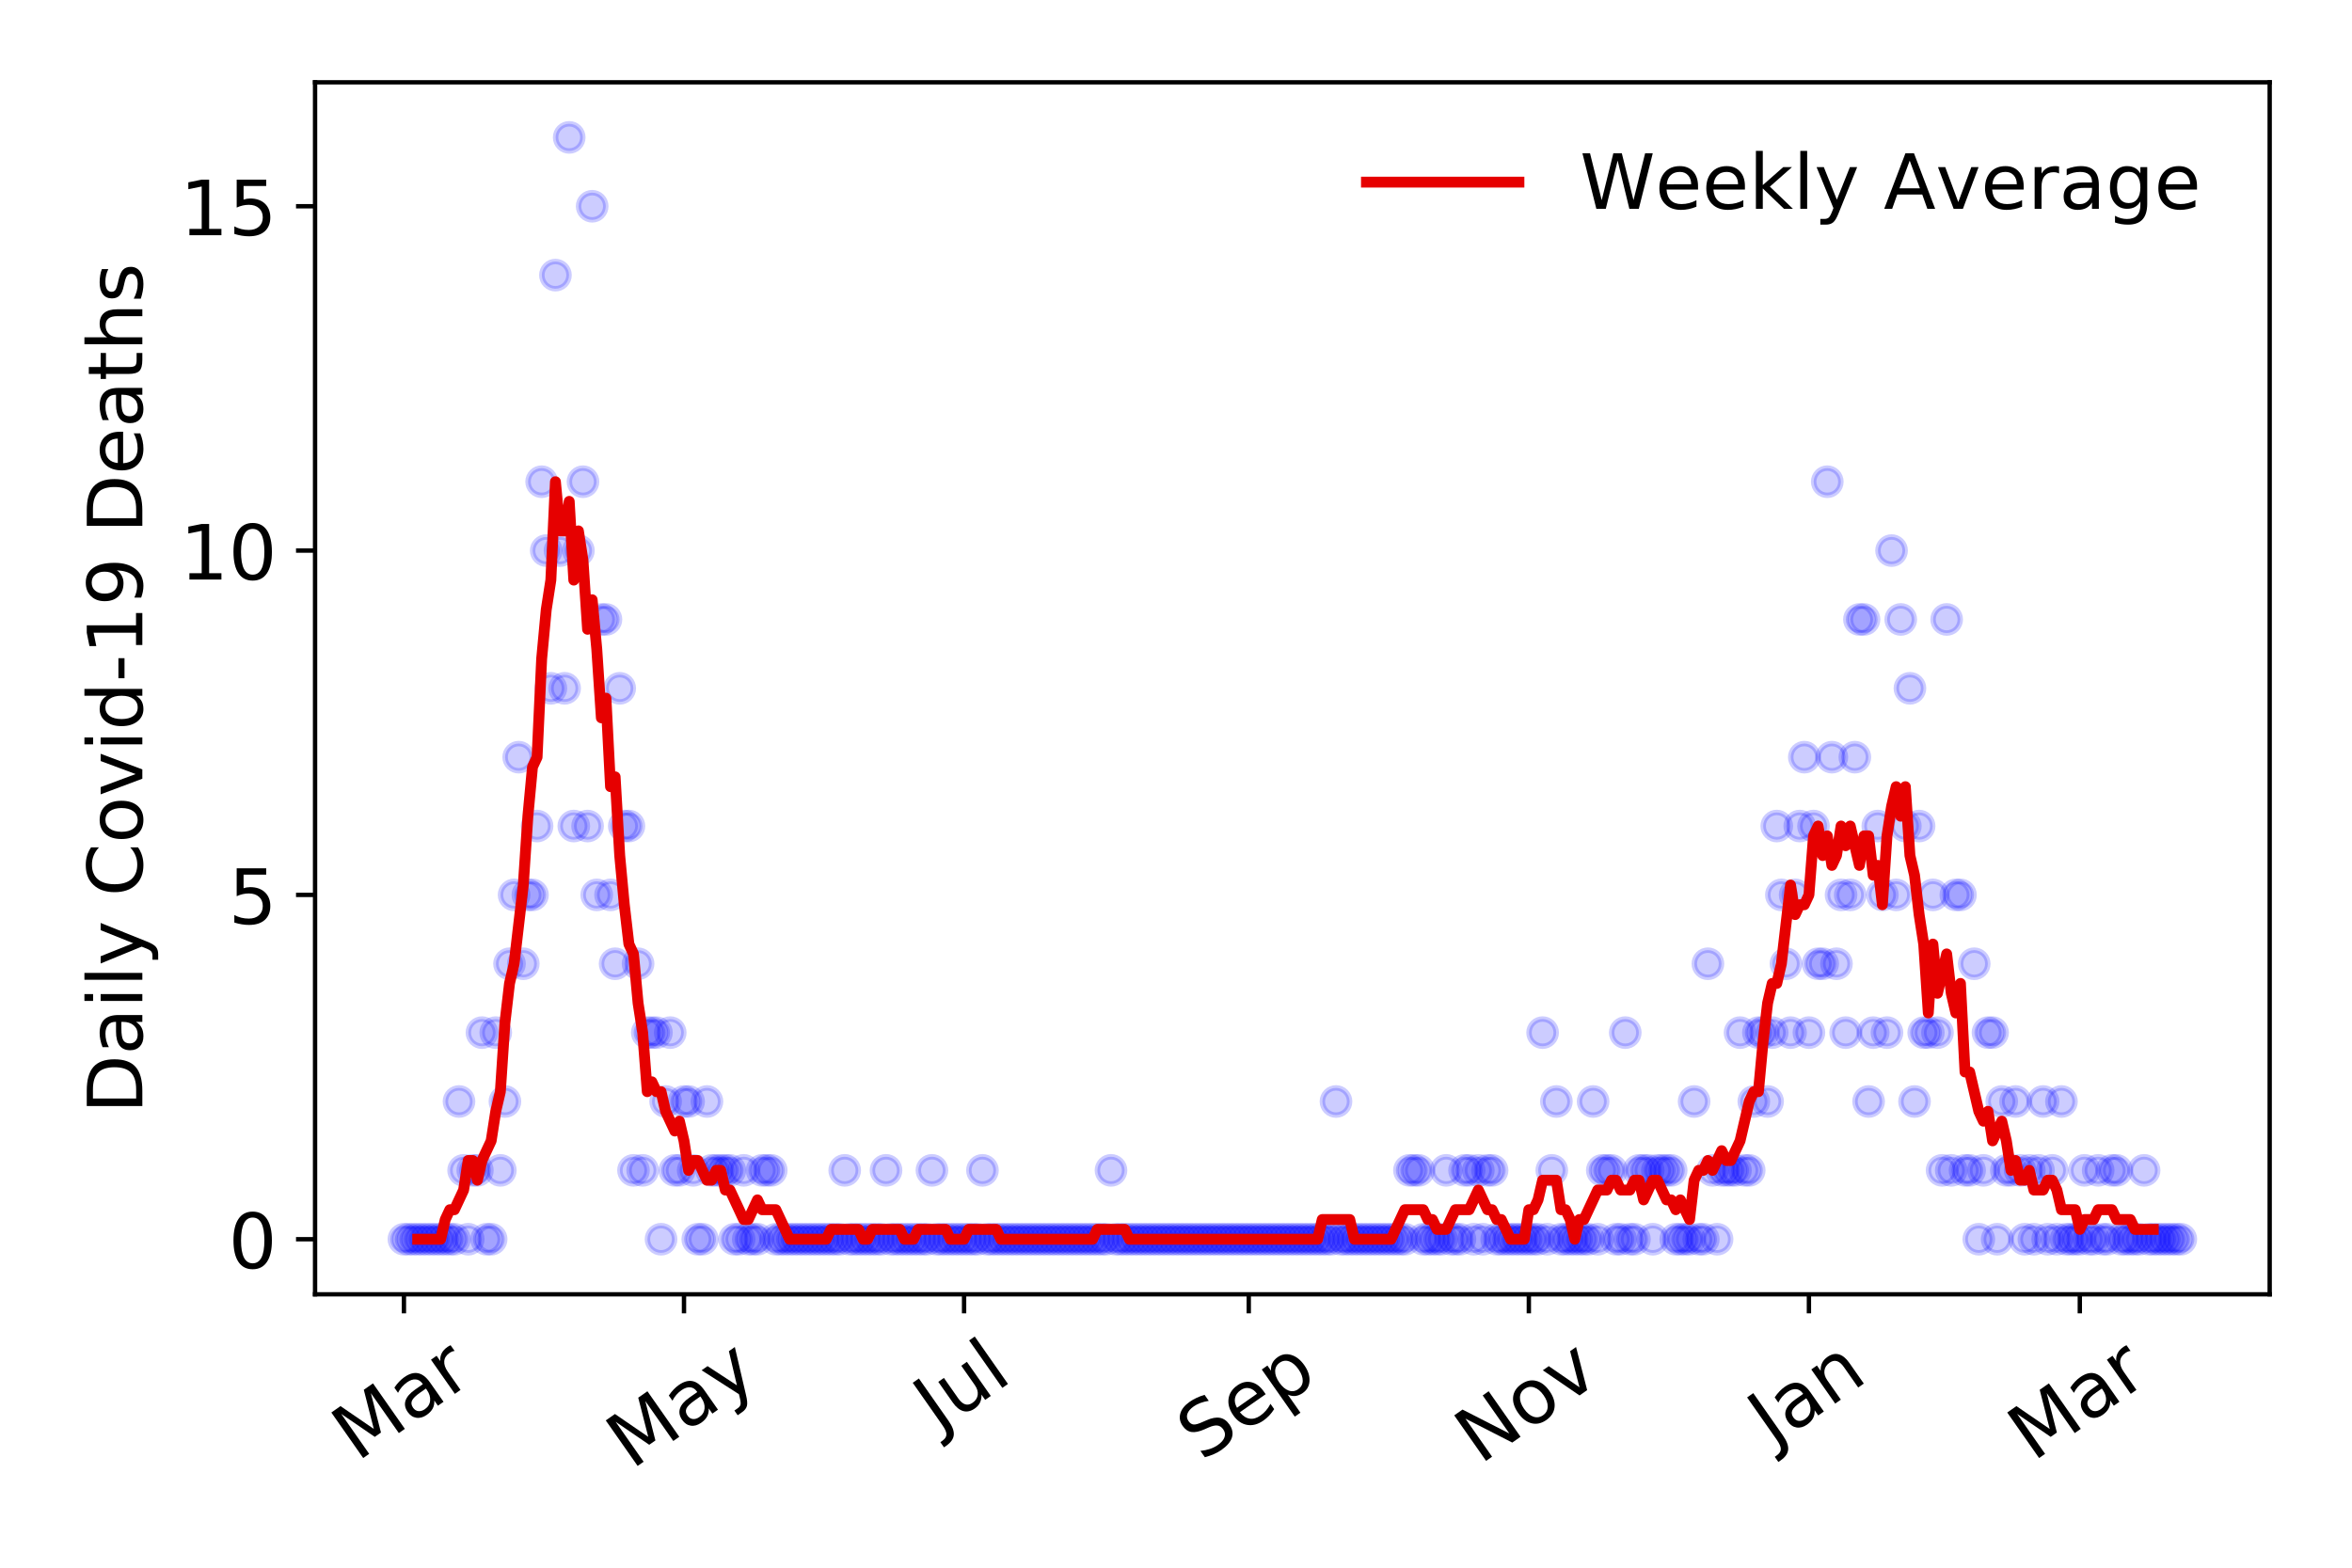 <?xml version="1.0" encoding="utf-8" standalone="no"?>
<!DOCTYPE svg PUBLIC "-//W3C//DTD SVG 1.1//EN"
  "http://www.w3.org/Graphics/SVG/1.1/DTD/svg11.dtd">
<!-- Created with matplotlib (https://matplotlib.org/) -->
<svg height="288pt" version="1.1" viewBox="0 0 432 288" width="432pt" xmlns="http://www.w3.org/2000/svg" xmlns:xlink="http://www.w3.org/1999/xlink">
 <defs>
  <style type="text/css">
*{stroke-linecap:butt;stroke-linejoin:round;}
  </style>
 </defs>
 <g id="figure_1">
  <g id="patch_1">
   <path d="M 0 288 
L 432 288 
L 432 0 
L 0 0 
z
" style="fill:#ffffff;"/>
  </g>
  <g id="axes_1">
   <g id="patch_2">
    <path d="M 57.87 237.778 
L 416.88 237.778 
L 416.88 15.12 
L 57.87 15.12 
z
" style="fill:#ffffff;"/>
   </g>
   <g id="matplotlib.axis_1">
    <g id="xtick_1">
     <g id="line2d_1">
      <defs>
       <path d="M 0 0 
L 0 3.5 
" id="m1b6fb10fb7" style="stroke:#000000;stroke-width:0.8;"/>
      </defs>
      <g>
       <use style="stroke:#000000;stroke-width:0.8;" x="74.189" xlink:href="#m1b6fb10fb7" y="237.778"/>
      </g>
     </g>
     <g id="text_1">
      <!-- Mar -->
      <defs>
       <path d="M 9.812 72.906 
L 24.516 72.906 
L 43.109 23.297 
L 61.812 72.906 
L 76.516 72.906 
L 76.516 0 
L 66.891 0 
L 66.891 64.016 
L 48.094 14.016 
L 38.188 14.016 
L 19.391 64.016 
L 19.391 0 
L 9.812 0 
z
" id="DejaVuSans-77"/>
       <path d="M 34.281 27.484 
Q 23.391 27.484 19.188 25 
Q 14.984 22.516 14.984 16.5 
Q 14.984 11.719 18.141 8.906 
Q 21.297 6.109 26.703 6.109 
Q 34.188 6.109 38.703 11.406 
Q 43.219 16.703 43.219 25.484 
L 43.219 27.484 
z
M 52.203 31.203 
L 52.203 0 
L 43.219 0 
L 43.219 8.297 
Q 40.141 3.328 35.547 0.953 
Q 30.953 -1.422 24.312 -1.422 
Q 15.922 -1.422 10.953 3.297 
Q 6 8.016 6 15.922 
Q 6 25.141 12.172 29.828 
Q 18.359 34.516 30.609 34.516 
L 43.219 34.516 
L 43.219 35.406 
Q 43.219 41.609 39.141 45 
Q 35.062 48.391 27.688 48.391 
Q 23 48.391 18.547 47.266 
Q 14.109 46.141 10.016 43.891 
L 10.016 52.203 
Q 14.938 54.109 19.578 55.047 
Q 24.219 56 28.609 56 
Q 40.484 56 46.344 49.844 
Q 52.203 43.703 52.203 31.203 
z
" id="DejaVuSans-97"/>
       <path d="M 41.109 46.297 
Q 39.594 47.172 37.812 47.578 
Q 36.031 48 33.891 48 
Q 26.266 48 22.188 43.047 
Q 18.109 38.094 18.109 28.812 
L 18.109 0 
L 9.078 0 
L 9.078 54.688 
L 18.109 54.688 
L 18.109 46.188 
Q 20.953 51.172 25.484 53.578 
Q 30.031 56 36.531 56 
Q 37.453 56 38.578 55.875 
Q 39.703 55.766 41.062 55.516 
z
" id="DejaVuSans-114"/>
      </defs>
      <g transform="translate(65.586 268.643)rotate(-35)scale(0.14 -0.14)">
       <use xlink:href="#DejaVuSans-77"/>
       <use x="86.279" xlink:href="#DejaVuSans-97"/>
       <use x="147.559" xlink:href="#DejaVuSans-114"/>
      </g>
     </g>
    </g>
    <g id="xtick_2">
     <g id="line2d_2">
      <g>
       <use style="stroke:#000000;stroke-width:0.8;" x="125.632" xlink:href="#m1b6fb10fb7" y="237.778"/>
      </g>
     </g>
     <g id="text_2">
      <!-- May -->
      <defs>
       <path d="M 32.172 -5.078 
Q 28.375 -14.844 24.75 -17.812 
Q 21.141 -20.797 15.094 -20.797 
L 7.906 -20.797 
L 7.906 -13.281 
L 13.188 -13.281 
Q 16.891 -13.281 18.938 -11.516 
Q 21 -9.766 23.484 -3.219 
L 25.094 0.875 
L 2.984 54.688 
L 12.5 54.688 
L 29.594 11.922 
L 46.688 54.688 
L 56.203 54.688 
z
" id="DejaVuSans-121"/>
      </defs>
      <g transform="translate(115.993 270.094)rotate(-35)scale(0.14 -0.14)">
       <use xlink:href="#DejaVuSans-77"/>
       <use x="86.279" xlink:href="#DejaVuSans-97"/>
       <use x="147.559" xlink:href="#DejaVuSans-121"/>
      </g>
     </g>
    </g>
    <g id="xtick_3">
     <g id="line2d_3">
      <g>
       <use style="stroke:#000000;stroke-width:0.8;" x="177.076" xlink:href="#m1b6fb10fb7" y="237.778"/>
      </g>
     </g>
     <g id="text_3">
      <!-- Jul -->
      <defs>
       <path d="M 9.812 72.906 
L 19.672 72.906 
L 19.672 5.078 
Q 19.672 -8.109 14.672 -14.062 
Q 9.672 -20.016 -1.422 -20.016 
L -5.172 -20.016 
L -5.172 -11.719 
L -2.094 -11.719 
Q 4.438 -11.719 7.125 -8.047 
Q 9.812 -4.391 9.812 5.078 
z
" id="DejaVuSans-74"/>
       <path d="M 8.5 21.578 
L 8.5 54.688 
L 17.484 54.688 
L 17.484 21.922 
Q 17.484 14.156 20.5 10.266 
Q 23.531 6.391 29.594 6.391 
Q 36.859 6.391 41.078 11.031 
Q 45.312 15.672 45.312 23.688 
L 45.312 54.688 
L 54.297 54.688 
L 54.297 0 
L 45.312 0 
L 45.312 8.406 
Q 42.047 3.422 37.719 1 
Q 33.406 -1.422 27.688 -1.422 
Q 18.266 -1.422 13.375 4.438 
Q 8.5 10.297 8.5 21.578 
z
M 31.109 56 
z
" id="DejaVuSans-117"/>
       <path d="M 9.422 75.984 
L 18.406 75.984 
L 18.406 0 
L 9.422 0 
z
" id="DejaVuSans-108"/>
      </defs>
      <g transform="translate(172.373 263.181)rotate(-35)scale(0.14 -0.14)">
       <use xlink:href="#DejaVuSans-74"/>
       <use x="29.492" xlink:href="#DejaVuSans-117"/>
       <use x="92.871" xlink:href="#DejaVuSans-108"/>
      </g>
     </g>
    </g>
    <g id="xtick_4">
     <g id="line2d_4">
      <g>
       <use style="stroke:#000000;stroke-width:0.8;" x="229.363" xlink:href="#m1b6fb10fb7" y="237.778"/>
      </g>
     </g>
     <g id="text_4">
      <!-- Sep -->
      <defs>
       <path d="M 53.516 70.516 
L 53.516 60.891 
Q 47.906 63.578 42.922 64.891 
Q 37.938 66.219 33.297 66.219 
Q 25.25 66.219 20.875 63.094 
Q 16.5 59.969 16.5 54.203 
Q 16.5 49.359 19.406 46.891 
Q 22.312 44.438 30.422 42.922 
L 36.375 41.703 
Q 47.406 39.594 52.656 34.297 
Q 57.906 29 57.906 20.125 
Q 57.906 9.516 50.797 4.047 
Q 43.703 -1.422 29.984 -1.422 
Q 24.812 -1.422 18.969 -0.25 
Q 13.141 0.922 6.891 3.219 
L 6.891 13.375 
Q 12.891 10.016 18.656 8.297 
Q 24.422 6.594 29.984 6.594 
Q 38.422 6.594 43.016 9.906 
Q 47.609 13.234 47.609 19.391 
Q 47.609 24.75 44.312 27.781 
Q 41.016 30.812 33.5 32.328 
L 27.484 33.5 
Q 16.453 35.688 11.516 40.375 
Q 6.594 45.062 6.594 53.422 
Q 6.594 63.094 13.406 68.656 
Q 20.219 74.219 32.172 74.219 
Q 37.312 74.219 42.625 73.281 
Q 47.953 72.359 53.516 70.516 
z
" id="DejaVuSans-83"/>
       <path d="M 56.203 29.594 
L 56.203 25.203 
L 14.891 25.203 
Q 15.484 15.922 20.484 11.062 
Q 25.484 6.203 34.422 6.203 
Q 39.594 6.203 44.453 7.469 
Q 49.312 8.734 54.109 11.281 
L 54.109 2.781 
Q 49.266 0.734 44.188 -0.344 
Q 39.109 -1.422 33.891 -1.422 
Q 20.797 -1.422 13.156 6.188 
Q 5.516 13.812 5.516 26.812 
Q 5.516 40.234 12.766 48.109 
Q 20.016 56 32.328 56 
Q 43.359 56 49.781 48.891 
Q 56.203 41.797 56.203 29.594 
z
M 47.219 32.234 
Q 47.125 39.594 43.094 43.984 
Q 39.062 48.391 32.422 48.391 
Q 24.906 48.391 20.391 44.141 
Q 15.875 39.891 15.188 32.172 
z
" id="DejaVuSans-101"/>
       <path d="M 18.109 8.203 
L 18.109 -20.797 
L 9.078 -20.797 
L 9.078 54.688 
L 18.109 54.688 
L 18.109 46.391 
Q 20.953 51.266 25.266 53.625 
Q 29.594 56 35.594 56 
Q 45.562 56 51.781 48.094 
Q 58.016 40.188 58.016 27.297 
Q 58.016 14.406 51.781 6.484 
Q 45.562 -1.422 35.594 -1.422 
Q 29.594 -1.422 25.266 0.953 
Q 20.953 3.328 18.109 8.203 
z
M 48.688 27.297 
Q 48.688 37.203 44.609 42.844 
Q 40.531 48.484 33.406 48.484 
Q 26.266 48.484 22.188 42.844 
Q 18.109 37.203 18.109 27.297 
Q 18.109 17.391 22.188 11.75 
Q 26.266 6.109 33.406 6.109 
Q 40.531 6.109 44.609 11.75 
Q 48.688 17.391 48.688 27.297 
z
" id="DejaVuSans-112"/>
      </defs>
      <g transform="translate(220.77 268.629)rotate(-35)scale(0.14 -0.14)">
       <use xlink:href="#DejaVuSans-83"/>
       <use x="63.477" xlink:href="#DejaVuSans-101"/>
       <use x="125" xlink:href="#DejaVuSans-112"/>
      </g>
     </g>
    </g>
    <g id="xtick_5">
     <g id="line2d_5">
      <g>
       <use style="stroke:#000000;stroke-width:0.8;" x="280.807" xlink:href="#m1b6fb10fb7" y="237.778"/>
      </g>
     </g>
     <g id="text_5">
      <!-- Nov -->
      <defs>
       <path d="M 9.812 72.906 
L 23.094 72.906 
L 55.422 11.922 
L 55.422 72.906 
L 64.984 72.906 
L 64.984 0 
L 51.703 0 
L 19.391 60.984 
L 19.391 0 
L 9.812 0 
z
" id="DejaVuSans-78"/>
       <path d="M 30.609 48.391 
Q 23.391 48.391 19.188 42.75 
Q 14.984 37.109 14.984 27.297 
Q 14.984 17.484 19.156 11.844 
Q 23.344 6.203 30.609 6.203 
Q 37.797 6.203 41.984 11.859 
Q 46.188 17.531 46.188 27.297 
Q 46.188 37.016 41.984 42.703 
Q 37.797 48.391 30.609 48.391 
z
M 30.609 56 
Q 42.328 56 49.016 48.375 
Q 55.719 40.766 55.719 27.297 
Q 55.719 13.875 49.016 6.219 
Q 42.328 -1.422 30.609 -1.422 
Q 18.844 -1.422 12.172 6.219 
Q 5.516 13.875 5.516 27.297 
Q 5.516 40.766 12.172 48.375 
Q 18.844 56 30.609 56 
z
" id="DejaVuSans-111"/>
       <path d="M 2.984 54.688 
L 12.5 54.688 
L 29.594 8.797 
L 46.688 54.688 
L 56.203 54.688 
L 35.688 0 
L 23.484 0 
z
" id="DejaVuSans-118"/>
      </defs>
      <g transform="translate(271.831 269.166)rotate(-35)scale(0.14 -0.14)">
       <use xlink:href="#DejaVuSans-78"/>
       <use x="74.805" xlink:href="#DejaVuSans-111"/>
       <use x="135.986" xlink:href="#DejaVuSans-118"/>
      </g>
     </g>
    </g>
    <g id="xtick_6">
     <g id="line2d_6">
      <g>
       <use style="stroke:#000000;stroke-width:0.8;" x="332.251" xlink:href="#m1b6fb10fb7" y="237.778"/>
      </g>
     </g>
     <g id="text_6">
      <!-- Jan -->
      <defs>
       <path d="M 54.891 33.016 
L 54.891 0 
L 45.906 0 
L 45.906 32.719 
Q 45.906 40.484 42.875 44.328 
Q 39.844 48.188 33.797 48.188 
Q 26.516 48.188 22.312 43.547 
Q 18.109 38.922 18.109 30.906 
L 18.109 0 
L 9.078 0 
L 9.078 54.688 
L 18.109 54.688 
L 18.109 46.188 
Q 21.344 51.125 25.703 53.562 
Q 30.078 56 35.797 56 
Q 45.219 56 50.047 50.172 
Q 54.891 44.344 54.891 33.016 
z
" id="DejaVuSans-110"/>
      </defs>
      <g transform="translate(325.627 265.871)rotate(-35)scale(0.14 -0.14)">
       <use xlink:href="#DejaVuSans-74"/>
       <use x="29.492" xlink:href="#DejaVuSans-97"/>
       <use x="90.771" xlink:href="#DejaVuSans-110"/>
      </g>
     </g>
    </g>
    <g id="xtick_7">
     <g id="line2d_7">
      <g>
       <use style="stroke:#000000;stroke-width:0.8;" x="382.008" xlink:href="#m1b6fb10fb7" y="237.778"/>
      </g>
     </g>
     <g id="text_7">
      <!-- Mar -->
      <g transform="translate(373.405 268.643)rotate(-35)scale(0.14 -0.14)">
       <use xlink:href="#DejaVuSans-77"/>
       <use x="86.279" xlink:href="#DejaVuSans-97"/>
       <use x="147.559" xlink:href="#DejaVuSans-114"/>
      </g>
     </g>
    </g>
   </g>
   <g id="matplotlib.axis_2">
    <g id="ytick_1">
     <g id="line2d_8">
      <defs>
       <path d="M 0 0 
L -3.5 0 
" id="mcafd416ca3" style="stroke:#000000;stroke-width:0.8;"/>
      </defs>
      <g>
       <use style="stroke:#000000;stroke-width:0.8;" x="57.87" xlink:href="#mcafd416ca3" y="227.657"/>
      </g>
     </g>
     <g id="text_8">
      <!-- 0 -->
      <defs>
       <path d="M 31.781 66.406 
Q 24.172 66.406 20.328 58.906 
Q 16.5 51.422 16.5 36.375 
Q 16.5 21.391 20.328 13.891 
Q 24.172 6.391 31.781 6.391 
Q 39.453 6.391 43.281 13.891 
Q 47.125 21.391 47.125 36.375 
Q 47.125 51.422 43.281 58.906 
Q 39.453 66.406 31.781 66.406 
z
M 31.781 74.219 
Q 44.047 74.219 50.516 64.516 
Q 56.984 54.828 56.984 36.375 
Q 56.984 17.969 50.516 8.266 
Q 44.047 -1.422 31.781 -1.422 
Q 19.531 -1.422 13.062 8.266 
Q 6.594 17.969 6.594 36.375 
Q 6.594 54.828 13.062 64.516 
Q 19.531 74.219 31.781 74.219 
z
" id="DejaVuSans-48"/>
      </defs>
      <g transform="translate(41.962 232.976)scale(0.14 -0.14)">
       <use xlink:href="#DejaVuSans-48"/>
      </g>
     </g>
    </g>
    <g id="ytick_2">
     <g id="line2d_9">
      <g>
       <use style="stroke:#000000;stroke-width:0.8;" x="57.87" xlink:href="#mcafd416ca3" y="164.402"/>
      </g>
     </g>
     <g id="text_9">
      <!-- 5 -->
      <defs>
       <path d="M 10.797 72.906 
L 49.516 72.906 
L 49.516 64.594 
L 19.828 64.594 
L 19.828 46.734 
Q 21.969 47.469 24.109 47.828 
Q 26.266 48.188 28.422 48.188 
Q 40.625 48.188 47.75 41.5 
Q 54.891 34.812 54.891 23.391 
Q 54.891 11.625 47.562 5.094 
Q 40.234 -1.422 26.906 -1.422 
Q 22.312 -1.422 17.547 -0.641 
Q 12.797 0.141 7.719 1.703 
L 7.719 11.625 
Q 12.109 9.234 16.797 8.062 
Q 21.484 6.891 26.703 6.891 
Q 35.156 6.891 40.078 11.328 
Q 45.016 15.766 45.016 23.391 
Q 45.016 31 40.078 35.438 
Q 35.156 39.891 26.703 39.891 
Q 22.75 39.891 18.812 39.016 
Q 14.891 38.141 10.797 36.281 
z
" id="DejaVuSans-53"/>
      </defs>
      <g transform="translate(41.962 169.721)scale(0.14 -0.14)">
       <use xlink:href="#DejaVuSans-53"/>
      </g>
     </g>
    </g>
    <g id="ytick_3">
     <g id="line2d_10">
      <g>
       <use style="stroke:#000000;stroke-width:0.8;" x="57.87" xlink:href="#mcafd416ca3" y="101.147"/>
      </g>
     </g>
     <g id="text_10">
      <!-- 10 -->
      <defs>
       <path d="M 12.406 8.297 
L 28.516 8.297 
L 28.516 63.922 
L 10.984 60.406 
L 10.984 69.391 
L 28.422 72.906 
L 38.281 72.906 
L 38.281 8.297 
L 54.391 8.297 
L 54.391 0 
L 12.406 0 
z
" id="DejaVuSans-49"/>
      </defs>
      <g transform="translate(33.055 106.466)scale(0.14 -0.14)">
       <use xlink:href="#DejaVuSans-49"/>
       <use x="63.623" xlink:href="#DejaVuSans-48"/>
      </g>
     </g>
    </g>
    <g id="ytick_4">
     <g id="line2d_11">
      <g>
       <use style="stroke:#000000;stroke-width:0.8;" x="57.87" xlink:href="#mcafd416ca3" y="37.892"/>
      </g>
     </g>
     <g id="text_11">
      <!-- 15 -->
      <g transform="translate(33.055 43.211)scale(0.14 -0.14)">
       <use xlink:href="#DejaVuSans-49"/>
       <use x="63.623" xlink:href="#DejaVuSans-53"/>
      </g>
     </g>
    </g>
    <g id="text_12">
     <!-- Daily Covid-19 Deaths -->
     <defs>
      <path d="M 19.672 64.797 
L 19.672 8.109 
L 31.594 8.109 
Q 46.688 8.109 53.688 14.938 
Q 60.688 21.781 60.688 36.531 
Q 60.688 51.172 53.688 57.984 
Q 46.688 64.797 31.594 64.797 
z
M 9.812 72.906 
L 30.078 72.906 
Q 51.266 72.906 61.172 64.094 
Q 71.094 55.281 71.094 36.531 
Q 71.094 17.672 61.125 8.828 
Q 51.172 0 30.078 0 
L 9.812 0 
z
" id="DejaVuSans-68"/>
      <path d="M 9.422 54.688 
L 18.406 54.688 
L 18.406 0 
L 9.422 0 
z
M 9.422 75.984 
L 18.406 75.984 
L 18.406 64.594 
L 9.422 64.594 
z
" id="DejaVuSans-105"/>
      <path id="DejaVuSans-32"/>
      <path d="M 64.406 67.281 
L 64.406 56.891 
Q 59.422 61.531 53.781 63.812 
Q 48.141 66.109 41.797 66.109 
Q 29.297 66.109 22.656 58.469 
Q 16.016 50.828 16.016 36.375 
Q 16.016 21.969 22.656 14.328 
Q 29.297 6.688 41.797 6.688 
Q 48.141 6.688 53.781 8.984 
Q 59.422 11.281 64.406 15.922 
L 64.406 5.609 
Q 59.234 2.094 53.438 0.328 
Q 47.656 -1.422 41.219 -1.422 
Q 24.656 -1.422 15.125 8.703 
Q 5.609 18.844 5.609 36.375 
Q 5.609 53.953 15.125 64.078 
Q 24.656 74.219 41.219 74.219 
Q 47.75 74.219 53.531 72.484 
Q 59.328 70.75 64.406 67.281 
z
" id="DejaVuSans-67"/>
      <path d="M 45.406 46.391 
L 45.406 75.984 
L 54.391 75.984 
L 54.391 0 
L 45.406 0 
L 45.406 8.203 
Q 42.578 3.328 38.25 0.953 
Q 33.938 -1.422 27.875 -1.422 
Q 17.969 -1.422 11.734 6.484 
Q 5.516 14.406 5.516 27.297 
Q 5.516 40.188 11.734 48.094 
Q 17.969 56 27.875 56 
Q 33.938 56 38.25 53.625 
Q 42.578 51.266 45.406 46.391 
z
M 14.797 27.297 
Q 14.797 17.391 18.875 11.75 
Q 22.953 6.109 30.078 6.109 
Q 37.203 6.109 41.297 11.75 
Q 45.406 17.391 45.406 27.297 
Q 45.406 37.203 41.297 42.844 
Q 37.203 48.484 30.078 48.484 
Q 22.953 48.484 18.875 42.844 
Q 14.797 37.203 14.797 27.297 
z
" id="DejaVuSans-100"/>
      <path d="M 4.891 31.391 
L 31.203 31.391 
L 31.203 23.391 
L 4.891 23.391 
z
" id="DejaVuSans-45"/>
      <path d="M 10.984 1.516 
L 10.984 10.5 
Q 14.703 8.734 18.5 7.812 
Q 22.312 6.891 25.984 6.891 
Q 35.75 6.891 40.891 13.453 
Q 46.047 20.016 46.781 33.406 
Q 43.953 29.203 39.594 26.953 
Q 35.25 24.703 29.984 24.703 
Q 19.047 24.703 12.672 31.312 
Q 6.297 37.938 6.297 49.422 
Q 6.297 60.641 12.938 67.422 
Q 19.578 74.219 30.609 74.219 
Q 43.266 74.219 49.922 64.516 
Q 56.594 54.828 56.594 36.375 
Q 56.594 19.141 48.406 8.859 
Q 40.234 -1.422 26.422 -1.422 
Q 22.703 -1.422 18.891 -0.688 
Q 15.094 0.047 10.984 1.516 
z
M 30.609 32.422 
Q 37.25 32.422 41.125 36.953 
Q 45.016 41.5 45.016 49.422 
Q 45.016 57.281 41.125 61.844 
Q 37.25 66.406 30.609 66.406 
Q 23.969 66.406 20.094 61.844 
Q 16.219 57.281 16.219 49.422 
Q 16.219 41.5 20.094 36.953 
Q 23.969 32.422 30.609 32.422 
z
" id="DejaVuSans-57"/>
      <path d="M 18.312 70.219 
L 18.312 54.688 
L 36.812 54.688 
L 36.812 47.703 
L 18.312 47.703 
L 18.312 18.016 
Q 18.312 11.328 20.141 9.422 
Q 21.969 7.516 27.594 7.516 
L 36.812 7.516 
L 36.812 0 
L 27.594 0 
Q 17.188 0 13.234 3.875 
Q 9.281 7.766 9.281 18.016 
L 9.281 47.703 
L 2.688 47.703 
L 2.688 54.688 
L 9.281 54.688 
L 9.281 70.219 
z
" id="DejaVuSans-116"/>
      <path d="M 54.891 33.016 
L 54.891 0 
L 45.906 0 
L 45.906 32.719 
Q 45.906 40.484 42.875 44.328 
Q 39.844 48.188 33.797 48.188 
Q 26.516 48.188 22.312 43.547 
Q 18.109 38.922 18.109 30.906 
L 18.109 0 
L 9.078 0 
L 9.078 75.984 
L 18.109 75.984 
L 18.109 46.188 
Q 21.344 51.125 25.703 53.562 
Q 30.078 56 35.797 56 
Q 45.219 56 50.047 50.172 
Q 54.891 44.344 54.891 33.016 
z
" id="DejaVuSans-104"/>
      <path d="M 44.281 53.078 
L 44.281 44.578 
Q 40.484 46.531 36.375 47.5 
Q 32.281 48.484 27.875 48.484 
Q 21.188 48.484 17.844 46.438 
Q 14.5 44.391 14.5 40.281 
Q 14.5 37.156 16.891 35.375 
Q 19.281 33.594 26.516 31.984 
L 29.594 31.297 
Q 39.156 29.25 43.188 25.516 
Q 47.219 21.781 47.219 15.094 
Q 47.219 7.469 41.188 3.016 
Q 35.156 -1.422 24.609 -1.422 
Q 20.219 -1.422 15.453 -0.562 
Q 10.688 0.297 5.422 2 
L 5.422 11.281 
Q 10.406 8.688 15.234 7.391 
Q 20.062 6.109 24.812 6.109 
Q 31.156 6.109 34.562 8.281 
Q 37.984 10.453 37.984 14.406 
Q 37.984 18.062 35.516 20.016 
Q 33.062 21.969 24.703 23.781 
L 21.578 24.516 
Q 13.234 26.266 9.516 29.906 
Q 5.812 33.547 5.812 39.891 
Q 5.812 47.609 11.281 51.797 
Q 16.75 56 26.812 56 
Q 31.781 56 36.172 55.266 
Q 40.578 54.547 44.281 53.078 
z
" id="DejaVuSans-115"/>
     </defs>
     <g transform="translate(26.143 204.56)rotate(-90)scale(0.14 -0.14)">
      <use xlink:href="#DejaVuSans-68"/>
      <use x="77.002" xlink:href="#DejaVuSans-97"/>
      <use x="138.281" xlink:href="#DejaVuSans-105"/>
      <use x="166.064" xlink:href="#DejaVuSans-108"/>
      <use x="193.848" xlink:href="#DejaVuSans-121"/>
      <use x="253.027" xlink:href="#DejaVuSans-32"/>
      <use x="284.814" xlink:href="#DejaVuSans-67"/>
      <use x="354.639" xlink:href="#DejaVuSans-111"/>
      <use x="415.82" xlink:href="#DejaVuSans-118"/>
      <use x="475" xlink:href="#DejaVuSans-105"/>
      <use x="502.783" xlink:href="#DejaVuSans-100"/>
      <use x="566.26" xlink:href="#DejaVuSans-45"/>
      <use x="602.344" xlink:href="#DejaVuSans-49"/>
      <use x="665.967" xlink:href="#DejaVuSans-57"/>
      <use x="729.59" xlink:href="#DejaVuSans-32"/>
      <use x="761.377" xlink:href="#DejaVuSans-68"/>
      <use x="838.379" xlink:href="#DejaVuSans-101"/>
      <use x="899.902" xlink:href="#DejaVuSans-97"/>
      <use x="961.182" xlink:href="#DejaVuSans-116"/>
      <use x="1000.391" xlink:href="#DejaVuSans-104"/>
      <use x="1063.77" xlink:href="#DejaVuSans-115"/>
     </g>
    </g>
   </g>
   <g id="line2d_12">
    <defs>
     <path d="M 0 2.5 
C 0.663 2.5 1.299 2.237 1.768 1.768 
C 2.237 1.299 2.5 0.663 2.5 0 
C 2.5 -0.663 2.237 -1.299 1.768 -1.768 
C 1.299 -2.237 0.663 -2.5 0 -2.5 
C -0.663 -2.5 -1.299 -2.237 -1.768 -1.768 
C -2.237 -1.299 -2.5 -0.663 -2.5 0 
C -2.5 0.663 -2.237 1.299 -1.768 1.768 
C -1.299 2.237 -0.663 2.5 0 2.5 
z
" id="me95837bccd" style="stroke:#0000ff;stroke-opacity:0.2;"/>
    </defs>
    <g clip-path="url(#p431e2ebd51)">
     <use style="fill:#0000ff;fill-opacity:0.2;stroke:#0000ff;stroke-opacity:0.2;" x="74.189" xlink:href="#me95837bccd" y="227.657"/>
     <use style="fill:#0000ff;fill-opacity:0.2;stroke:#0000ff;stroke-opacity:0.2;" x="75.032" xlink:href="#me95837bccd" y="227.657"/>
     <use style="fill:#0000ff;fill-opacity:0.2;stroke:#0000ff;stroke-opacity:0.2;" x="75.875" xlink:href="#me95837bccd" y="227.657"/>
     <use style="fill:#0000ff;fill-opacity:0.2;stroke:#0000ff;stroke-opacity:0.2;" x="76.719" xlink:href="#me95837bccd" y="227.657"/>
     <use style="fill:#0000ff;fill-opacity:0.2;stroke:#0000ff;stroke-opacity:0.2;" x="77.562" xlink:href="#me95837bccd" y="227.657"/>
     <use style="fill:#0000ff;fill-opacity:0.2;stroke:#0000ff;stroke-opacity:0.2;" x="78.405" xlink:href="#me95837bccd" y="227.657"/>
     <use style="fill:#0000ff;fill-opacity:0.2;stroke:#0000ff;stroke-opacity:0.2;" x="79.249" xlink:href="#me95837bccd" y="227.657"/>
     <use style="fill:#0000ff;fill-opacity:0.2;stroke:#0000ff;stroke-opacity:0.2;" x="80.092" xlink:href="#me95837bccd" y="227.657"/>
     <use style="fill:#0000ff;fill-opacity:0.2;stroke:#0000ff;stroke-opacity:0.2;" x="80.935" xlink:href="#me95837bccd" y="227.657"/>
     <use style="fill:#0000ff;fill-opacity:0.2;stroke:#0000ff;stroke-opacity:0.2;" x="81.779" xlink:href="#me95837bccd" y="227.657"/>
     <use style="fill:#0000ff;fill-opacity:0.2;stroke:#0000ff;stroke-opacity:0.2;" x="82.622" xlink:href="#me95837bccd" y="227.657"/>
     <use style="fill:#0000ff;fill-opacity:0.2;stroke:#0000ff;stroke-opacity:0.2;" x="83.465" xlink:href="#me95837bccd" y="227.657"/>
     <use style="fill:#0000ff;fill-opacity:0.2;stroke:#0000ff;stroke-opacity:0.2;" x="84.309" xlink:href="#me95837bccd" y="202.355"/>
     <use style="fill:#0000ff;fill-opacity:0.2;stroke:#0000ff;stroke-opacity:0.2;" x="85.152" xlink:href="#me95837bccd" y="215.006"/>
     <use style="fill:#0000ff;fill-opacity:0.2;stroke:#0000ff;stroke-opacity:0.2;" x="85.995" xlink:href="#me95837bccd" y="227.657"/>
     <use style="fill:#0000ff;fill-opacity:0.2;stroke:#0000ff;stroke-opacity:0.2;" x="86.839" xlink:href="#me95837bccd" y="215.006"/>
     <use style="fill:#0000ff;fill-opacity:0.2;stroke:#0000ff;stroke-opacity:0.2;" x="87.682" xlink:href="#me95837bccd" y="215.006"/>
     <use style="fill:#0000ff;fill-opacity:0.2;stroke:#0000ff;stroke-opacity:0.2;" x="88.525" xlink:href="#me95837bccd" y="189.704"/>
     <use style="fill:#0000ff;fill-opacity:0.2;stroke:#0000ff;stroke-opacity:0.2;" x="89.369" xlink:href="#me95837bccd" y="227.657"/>
     <use style="fill:#0000ff;fill-opacity:0.2;stroke:#0000ff;stroke-opacity:0.2;" x="90.212" xlink:href="#me95837bccd" y="227.657"/>
     <use style="fill:#0000ff;fill-opacity:0.2;stroke:#0000ff;stroke-opacity:0.2;" x="91.055" xlink:href="#me95837bccd" y="189.704"/>
     <use style="fill:#0000ff;fill-opacity:0.2;stroke:#0000ff;stroke-opacity:0.2;" x="91.899" xlink:href="#me95837bccd" y="215.006"/>
     <use style="fill:#0000ff;fill-opacity:0.2;stroke:#0000ff;stroke-opacity:0.2;" x="92.742" xlink:href="#me95837bccd" y="202.355"/>
     <use style="fill:#0000ff;fill-opacity:0.2;stroke:#0000ff;stroke-opacity:0.2;" x="93.585" xlink:href="#me95837bccd" y="177.053"/>
     <use style="fill:#0000ff;fill-opacity:0.2;stroke:#0000ff;stroke-opacity:0.2;" x="94.429" xlink:href="#me95837bccd" y="164.402"/>
     <use style="fill:#0000ff;fill-opacity:0.2;stroke:#0000ff;stroke-opacity:0.2;" x="95.272" xlink:href="#me95837bccd" y="139.1"/>
     <use style="fill:#0000ff;fill-opacity:0.2;stroke:#0000ff;stroke-opacity:0.2;" x="96.115" xlink:href="#me95837bccd" y="177.053"/>
     <use style="fill:#0000ff;fill-opacity:0.2;stroke:#0000ff;stroke-opacity:0.2;" x="96.959" xlink:href="#me95837bccd" y="164.402"/>
     <use style="fill:#0000ff;fill-opacity:0.2;stroke:#0000ff;stroke-opacity:0.2;" x="97.802" xlink:href="#me95837bccd" y="164.402"/>
     <use style="fill:#0000ff;fill-opacity:0.2;stroke:#0000ff;stroke-opacity:0.2;" x="98.646" xlink:href="#me95837bccd" y="151.751"/>
     <use style="fill:#0000ff;fill-opacity:0.2;stroke:#0000ff;stroke-opacity:0.2;" x="99.489" xlink:href="#me95837bccd" y="88.496"/>
     <use style="fill:#0000ff;fill-opacity:0.2;stroke:#0000ff;stroke-opacity:0.2;" x="100.332" xlink:href="#me95837bccd" y="101.147"/>
     <use style="fill:#0000ff;fill-opacity:0.2;stroke:#0000ff;stroke-opacity:0.2;" x="101.176" xlink:href="#me95837bccd" y="126.449"/>
     <use style="fill:#0000ff;fill-opacity:0.2;stroke:#0000ff;stroke-opacity:0.2;" x="102.019" xlink:href="#me95837bccd" y="50.543"/>
     <use style="fill:#0000ff;fill-opacity:0.2;stroke:#0000ff;stroke-opacity:0.2;" x="102.862" xlink:href="#me95837bccd" y="101.147"/>
     <use style="fill:#0000ff;fill-opacity:0.2;stroke:#0000ff;stroke-opacity:0.2;" x="103.706" xlink:href="#me95837bccd" y="126.449"/>
     <use style="fill:#0000ff;fill-opacity:0.2;stroke:#0000ff;stroke-opacity:0.2;" x="104.549" xlink:href="#me95837bccd" y="25.241"/>
     <use style="fill:#0000ff;fill-opacity:0.2;stroke:#0000ff;stroke-opacity:0.2;" x="105.392" xlink:href="#me95837bccd" y="151.751"/>
     <use style="fill:#0000ff;fill-opacity:0.2;stroke:#0000ff;stroke-opacity:0.2;" x="106.236" xlink:href="#me95837bccd" y="101.147"/>
     <use style="fill:#0000ff;fill-opacity:0.2;stroke:#0000ff;stroke-opacity:0.2;" x="107.079" xlink:href="#me95837bccd" y="88.496"/>
     <use style="fill:#0000ff;fill-opacity:0.2;stroke:#0000ff;stroke-opacity:0.2;" x="107.922" xlink:href="#me95837bccd" y="151.751"/>
     <use style="fill:#0000ff;fill-opacity:0.2;stroke:#0000ff;stroke-opacity:0.2;" x="108.766" xlink:href="#me95837bccd" y="37.892"/>
     <use style="fill:#0000ff;fill-opacity:0.2;stroke:#0000ff;stroke-opacity:0.2;" x="109.609" xlink:href="#me95837bccd" y="164.402"/>
     <use style="fill:#0000ff;fill-opacity:0.2;stroke:#0000ff;stroke-opacity:0.2;" x="110.452" xlink:href="#me95837bccd" y="113.798"/>
     <use style="fill:#0000ff;fill-opacity:0.2;stroke:#0000ff;stroke-opacity:0.2;" x="111.296" xlink:href="#me95837bccd" y="113.798"/>
     <use style="fill:#0000ff;fill-opacity:0.2;stroke:#0000ff;stroke-opacity:0.2;" x="112.139" xlink:href="#me95837bccd" y="164.402"/>
     <use style="fill:#0000ff;fill-opacity:0.2;stroke:#0000ff;stroke-opacity:0.2;" x="112.982" xlink:href="#me95837bccd" y="177.053"/>
     <use style="fill:#0000ff;fill-opacity:0.2;stroke:#0000ff;stroke-opacity:0.2;" x="113.826" xlink:href="#me95837bccd" y="126.449"/>
     <use style="fill:#0000ff;fill-opacity:0.2;stroke:#0000ff;stroke-opacity:0.2;" x="114.669" xlink:href="#me95837bccd" y="151.751"/>
     <use style="fill:#0000ff;fill-opacity:0.2;stroke:#0000ff;stroke-opacity:0.2;" x="115.512" xlink:href="#me95837bccd" y="151.751"/>
     <use style="fill:#0000ff;fill-opacity:0.2;stroke:#0000ff;stroke-opacity:0.2;" x="116.356" xlink:href="#me95837bccd" y="215.006"/>
     <use style="fill:#0000ff;fill-opacity:0.2;stroke:#0000ff;stroke-opacity:0.2;" x="117.199" xlink:href="#me95837bccd" y="177.053"/>
     <use style="fill:#0000ff;fill-opacity:0.2;stroke:#0000ff;stroke-opacity:0.2;" x="118.042" xlink:href="#me95837bccd" y="215.006"/>
     <use style="fill:#0000ff;fill-opacity:0.2;stroke:#0000ff;stroke-opacity:0.2;" x="118.886" xlink:href="#me95837bccd" y="189.704"/>
     <use style="fill:#0000ff;fill-opacity:0.2;stroke:#0000ff;stroke-opacity:0.2;" x="119.729" xlink:href="#me95837bccd" y="189.704"/>
     <use style="fill:#0000ff;fill-opacity:0.2;stroke:#0000ff;stroke-opacity:0.2;" x="120.572" xlink:href="#me95837bccd" y="189.704"/>
     <use style="fill:#0000ff;fill-opacity:0.2;stroke:#0000ff;stroke-opacity:0.2;" x="121.416" xlink:href="#me95837bccd" y="227.657"/>
     <use style="fill:#0000ff;fill-opacity:0.2;stroke:#0000ff;stroke-opacity:0.2;" x="122.259" xlink:href="#me95837bccd" y="202.355"/>
     <use style="fill:#0000ff;fill-opacity:0.2;stroke:#0000ff;stroke-opacity:0.2;" x="123.102" xlink:href="#me95837bccd" y="189.704"/>
     <use style="fill:#0000ff;fill-opacity:0.2;stroke:#0000ff;stroke-opacity:0.2;" x="123.946" xlink:href="#me95837bccd" y="215.006"/>
     <use style="fill:#0000ff;fill-opacity:0.2;stroke:#0000ff;stroke-opacity:0.2;" x="124.789" xlink:href="#me95837bccd" y="215.006"/>
     <use style="fill:#0000ff;fill-opacity:0.2;stroke:#0000ff;stroke-opacity:0.2;" x="125.632" xlink:href="#me95837bccd" y="202.355"/>
     <use style="fill:#0000ff;fill-opacity:0.2;stroke:#0000ff;stroke-opacity:0.2;" x="126.476" xlink:href="#me95837bccd" y="202.355"/>
     <use style="fill:#0000ff;fill-opacity:0.2;stroke:#0000ff;stroke-opacity:0.2;" x="127.319" xlink:href="#me95837bccd" y="215.006"/>
     <use style="fill:#0000ff;fill-opacity:0.2;stroke:#0000ff;stroke-opacity:0.2;" x="128.162" xlink:href="#me95837bccd" y="227.657"/>
     <use style="fill:#0000ff;fill-opacity:0.2;stroke:#0000ff;stroke-opacity:0.2;" x="129.006" xlink:href="#me95837bccd" y="227.657"/>
     <use style="fill:#0000ff;fill-opacity:0.2;stroke:#0000ff;stroke-opacity:0.2;" x="129.849" xlink:href="#me95837bccd" y="202.355"/>
     <use style="fill:#0000ff;fill-opacity:0.2;stroke:#0000ff;stroke-opacity:0.2;" x="130.692" xlink:href="#me95837bccd" y="215.006"/>
     <use style="fill:#0000ff;fill-opacity:0.2;stroke:#0000ff;stroke-opacity:0.2;" x="131.536" xlink:href="#me95837bccd" y="215.006"/>
     <use style="fill:#0000ff;fill-opacity:0.2;stroke:#0000ff;stroke-opacity:0.2;" x="132.379" xlink:href="#me95837bccd" y="215.006"/>
     <use style="fill:#0000ff;fill-opacity:0.2;stroke:#0000ff;stroke-opacity:0.2;" x="133.222" xlink:href="#me95837bccd" y="215.006"/>
     <use style="fill:#0000ff;fill-opacity:0.2;stroke:#0000ff;stroke-opacity:0.2;" x="134.066" xlink:href="#me95837bccd" y="215.006"/>
     <use style="fill:#0000ff;fill-opacity:0.2;stroke:#0000ff;stroke-opacity:0.2;" x="134.909" xlink:href="#me95837bccd" y="227.657"/>
     <use style="fill:#0000ff;fill-opacity:0.2;stroke:#0000ff;stroke-opacity:0.2;" x="135.752" xlink:href="#me95837bccd" y="227.657"/>
     <use style="fill:#0000ff;fill-opacity:0.2;stroke:#0000ff;stroke-opacity:0.2;" x="136.596" xlink:href="#me95837bccd" y="215.006"/>
     <use style="fill:#0000ff;fill-opacity:0.2;stroke:#0000ff;stroke-opacity:0.2;" x="137.439" xlink:href="#me95837bccd" y="227.657"/>
     <use style="fill:#0000ff;fill-opacity:0.2;stroke:#0000ff;stroke-opacity:0.2;" x="138.283" xlink:href="#me95837bccd" y="227.657"/>
     <use style="fill:#0000ff;fill-opacity:0.2;stroke:#0000ff;stroke-opacity:0.2;" x="139.126" xlink:href="#me95837bccd" y="227.657"/>
     <use style="fill:#0000ff;fill-opacity:0.2;stroke:#0000ff;stroke-opacity:0.2;" x="139.969" xlink:href="#me95837bccd" y="215.006"/>
     <use style="fill:#0000ff;fill-opacity:0.2;stroke:#0000ff;stroke-opacity:0.2;" x="140.813" xlink:href="#me95837bccd" y="215.006"/>
     <use style="fill:#0000ff;fill-opacity:0.2;stroke:#0000ff;stroke-opacity:0.2;" x="141.656" xlink:href="#me95837bccd" y="215.006"/>
     <use style="fill:#0000ff;fill-opacity:0.2;stroke:#0000ff;stroke-opacity:0.2;" x="142.499" xlink:href="#me95837bccd" y="227.657"/>
     <use style="fill:#0000ff;fill-opacity:0.2;stroke:#0000ff;stroke-opacity:0.2;" x="143.343" xlink:href="#me95837bccd" y="227.657"/>
     <use style="fill:#0000ff;fill-opacity:0.2;stroke:#0000ff;stroke-opacity:0.2;" x="144.186" xlink:href="#me95837bccd" y="227.657"/>
     <use style="fill:#0000ff;fill-opacity:0.2;stroke:#0000ff;stroke-opacity:0.2;" x="145.029" xlink:href="#me95837bccd" y="227.657"/>
     <use style="fill:#0000ff;fill-opacity:0.2;stroke:#0000ff;stroke-opacity:0.2;" x="145.873" xlink:href="#me95837bccd" y="227.657"/>
     <use style="fill:#0000ff;fill-opacity:0.2;stroke:#0000ff;stroke-opacity:0.2;" x="146.716" xlink:href="#me95837bccd" y="227.657"/>
     <use style="fill:#0000ff;fill-opacity:0.2;stroke:#0000ff;stroke-opacity:0.2;" x="147.559" xlink:href="#me95837bccd" y="227.657"/>
     <use style="fill:#0000ff;fill-opacity:0.2;stroke:#0000ff;stroke-opacity:0.2;" x="148.403" xlink:href="#me95837bccd" y="227.657"/>
     <use style="fill:#0000ff;fill-opacity:0.2;stroke:#0000ff;stroke-opacity:0.2;" x="149.246" xlink:href="#me95837bccd" y="227.657"/>
     <use style="fill:#0000ff;fill-opacity:0.2;stroke:#0000ff;stroke-opacity:0.2;" x="150.089" xlink:href="#me95837bccd" y="227.657"/>
     <use style="fill:#0000ff;fill-opacity:0.2;stroke:#0000ff;stroke-opacity:0.2;" x="150.933" xlink:href="#me95837bccd" y="227.657"/>
     <use style="fill:#0000ff;fill-opacity:0.2;stroke:#0000ff;stroke-opacity:0.2;" x="151.776" xlink:href="#me95837bccd" y="227.657"/>
     <use style="fill:#0000ff;fill-opacity:0.2;stroke:#0000ff;stroke-opacity:0.2;" x="152.619" xlink:href="#me95837bccd" y="227.657"/>
     <use style="fill:#0000ff;fill-opacity:0.2;stroke:#0000ff;stroke-opacity:0.2;" x="153.463" xlink:href="#me95837bccd" y="227.657"/>
     <use style="fill:#0000ff;fill-opacity:0.2;stroke:#0000ff;stroke-opacity:0.2;" x="154.306" xlink:href="#me95837bccd" y="227.657"/>
     <use style="fill:#0000ff;fill-opacity:0.2;stroke:#0000ff;stroke-opacity:0.2;" x="155.149" xlink:href="#me95837bccd" y="215.006"/>
     <use style="fill:#0000ff;fill-opacity:0.2;stroke:#0000ff;stroke-opacity:0.2;" x="155.993" xlink:href="#me95837bccd" y="227.657"/>
     <use style="fill:#0000ff;fill-opacity:0.2;stroke:#0000ff;stroke-opacity:0.2;" x="156.836" xlink:href="#me95837bccd" y="227.657"/>
     <use style="fill:#0000ff;fill-opacity:0.2;stroke:#0000ff;stroke-opacity:0.2;" x="157.679" xlink:href="#me95837bccd" y="227.657"/>
     <use style="fill:#0000ff;fill-opacity:0.2;stroke:#0000ff;stroke-opacity:0.2;" x="158.523" xlink:href="#me95837bccd" y="227.657"/>
     <use style="fill:#0000ff;fill-opacity:0.2;stroke:#0000ff;stroke-opacity:0.2;" x="159.366" xlink:href="#me95837bccd" y="227.657"/>
     <use style="fill:#0000ff;fill-opacity:0.2;stroke:#0000ff;stroke-opacity:0.2;" x="160.209" xlink:href="#me95837bccd" y="227.657"/>
     <use style="fill:#0000ff;fill-opacity:0.2;stroke:#0000ff;stroke-opacity:0.2;" x="161.053" xlink:href="#me95837bccd" y="227.657"/>
     <use style="fill:#0000ff;fill-opacity:0.2;stroke:#0000ff;stroke-opacity:0.2;" x="161.896" xlink:href="#me95837bccd" y="227.657"/>
     <use style="fill:#0000ff;fill-opacity:0.2;stroke:#0000ff;stroke-opacity:0.2;" x="162.739" xlink:href="#me95837bccd" y="215.006"/>
     <use style="fill:#0000ff;fill-opacity:0.2;stroke:#0000ff;stroke-opacity:0.2;" x="163.583" xlink:href="#me95837bccd" y="227.657"/>
     <use style="fill:#0000ff;fill-opacity:0.2;stroke:#0000ff;stroke-opacity:0.2;" x="164.426" xlink:href="#me95837bccd" y="227.657"/>
     <use style="fill:#0000ff;fill-opacity:0.2;stroke:#0000ff;stroke-opacity:0.2;" x="165.269" xlink:href="#me95837bccd" y="227.657"/>
     <use style="fill:#0000ff;fill-opacity:0.2;stroke:#0000ff;stroke-opacity:0.2;" x="166.113" xlink:href="#me95837bccd" y="227.657"/>
     <use style="fill:#0000ff;fill-opacity:0.2;stroke:#0000ff;stroke-opacity:0.2;" x="166.956" xlink:href="#me95837bccd" y="227.657"/>
     <use style="fill:#0000ff;fill-opacity:0.2;stroke:#0000ff;stroke-opacity:0.2;" x="167.799" xlink:href="#me95837bccd" y="227.657"/>
     <use style="fill:#0000ff;fill-opacity:0.2;stroke:#0000ff;stroke-opacity:0.2;" x="168.643" xlink:href="#me95837bccd" y="227.657"/>
     <use style="fill:#0000ff;fill-opacity:0.2;stroke:#0000ff;stroke-opacity:0.2;" x="169.486" xlink:href="#me95837bccd" y="227.657"/>
     <use style="fill:#0000ff;fill-opacity:0.2;stroke:#0000ff;stroke-opacity:0.2;" x="170.329" xlink:href="#me95837bccd" y="227.657"/>
     <use style="fill:#0000ff;fill-opacity:0.2;stroke:#0000ff;stroke-opacity:0.2;" x="171.173" xlink:href="#me95837bccd" y="215.006"/>
     <use style="fill:#0000ff;fill-opacity:0.2;stroke:#0000ff;stroke-opacity:0.2;" x="172.016" xlink:href="#me95837bccd" y="227.657"/>
     <use style="fill:#0000ff;fill-opacity:0.2;stroke:#0000ff;stroke-opacity:0.2;" x="172.859" xlink:href="#me95837bccd" y="227.657"/>
     <use style="fill:#0000ff;fill-opacity:0.2;stroke:#0000ff;stroke-opacity:0.2;" x="173.703" xlink:href="#me95837bccd" y="227.657"/>
     <use style="fill:#0000ff;fill-opacity:0.2;stroke:#0000ff;stroke-opacity:0.2;" x="174.546" xlink:href="#me95837bccd" y="227.657"/>
     <use style="fill:#0000ff;fill-opacity:0.2;stroke:#0000ff;stroke-opacity:0.2;" x="175.389" xlink:href="#me95837bccd" y="227.657"/>
     <use style="fill:#0000ff;fill-opacity:0.2;stroke:#0000ff;stroke-opacity:0.2;" x="176.233" xlink:href="#me95837bccd" y="227.657"/>
     <use style="fill:#0000ff;fill-opacity:0.2;stroke:#0000ff;stroke-opacity:0.2;" x="177.076" xlink:href="#me95837bccd" y="227.657"/>
     <use style="fill:#0000ff;fill-opacity:0.2;stroke:#0000ff;stroke-opacity:0.2;" x="177.92" xlink:href="#me95837bccd" y="227.657"/>
     <use style="fill:#0000ff;fill-opacity:0.2;stroke:#0000ff;stroke-opacity:0.2;" x="178.763" xlink:href="#me95837bccd" y="227.657"/>
     <use style="fill:#0000ff;fill-opacity:0.2;stroke:#0000ff;stroke-opacity:0.2;" x="179.606" xlink:href="#me95837bccd" y="227.657"/>
     <use style="fill:#0000ff;fill-opacity:0.2;stroke:#0000ff;stroke-opacity:0.2;" x="180.45" xlink:href="#me95837bccd" y="215.006"/>
     <use style="fill:#0000ff;fill-opacity:0.2;stroke:#0000ff;stroke-opacity:0.2;" x="181.293" xlink:href="#me95837bccd" y="227.657"/>
     <use style="fill:#0000ff;fill-opacity:0.2;stroke:#0000ff;stroke-opacity:0.2;" x="182.136" xlink:href="#me95837bccd" y="227.657"/>
     <use style="fill:#0000ff;fill-opacity:0.2;stroke:#0000ff;stroke-opacity:0.2;" x="182.98" xlink:href="#me95837bccd" y="227.657"/>
     <use style="fill:#0000ff;fill-opacity:0.2;stroke:#0000ff;stroke-opacity:0.2;" x="183.823" xlink:href="#me95837bccd" y="227.657"/>
     <use style="fill:#0000ff;fill-opacity:0.2;stroke:#0000ff;stroke-opacity:0.2;" x="184.666" xlink:href="#me95837bccd" y="227.657"/>
     <use style="fill:#0000ff;fill-opacity:0.2;stroke:#0000ff;stroke-opacity:0.2;" x="185.51" xlink:href="#me95837bccd" y="227.657"/>
     <use style="fill:#0000ff;fill-opacity:0.2;stroke:#0000ff;stroke-opacity:0.2;" x="186.353" xlink:href="#me95837bccd" y="227.657"/>
     <use style="fill:#0000ff;fill-opacity:0.2;stroke:#0000ff;stroke-opacity:0.2;" x="187.196" xlink:href="#me95837bccd" y="227.657"/>
     <use style="fill:#0000ff;fill-opacity:0.2;stroke:#0000ff;stroke-opacity:0.2;" x="188.04" xlink:href="#me95837bccd" y="227.657"/>
     <use style="fill:#0000ff;fill-opacity:0.2;stroke:#0000ff;stroke-opacity:0.2;" x="188.883" xlink:href="#me95837bccd" y="227.657"/>
     <use style="fill:#0000ff;fill-opacity:0.2;stroke:#0000ff;stroke-opacity:0.2;" x="189.726" xlink:href="#me95837bccd" y="227.657"/>
     <use style="fill:#0000ff;fill-opacity:0.2;stroke:#0000ff;stroke-opacity:0.2;" x="190.57" xlink:href="#me95837bccd" y="227.657"/>
     <use style="fill:#0000ff;fill-opacity:0.2;stroke:#0000ff;stroke-opacity:0.2;" x="191.413" xlink:href="#me95837bccd" y="227.657"/>
     <use style="fill:#0000ff;fill-opacity:0.2;stroke:#0000ff;stroke-opacity:0.2;" x="192.256" xlink:href="#me95837bccd" y="227.657"/>
     <use style="fill:#0000ff;fill-opacity:0.2;stroke:#0000ff;stroke-opacity:0.2;" x="193.1" xlink:href="#me95837bccd" y="227.657"/>
     <use style="fill:#0000ff;fill-opacity:0.2;stroke:#0000ff;stroke-opacity:0.2;" x="193.943" xlink:href="#me95837bccd" y="227.657"/>
     <use style="fill:#0000ff;fill-opacity:0.2;stroke:#0000ff;stroke-opacity:0.2;" x="194.786" xlink:href="#me95837bccd" y="227.657"/>
     <use style="fill:#0000ff;fill-opacity:0.2;stroke:#0000ff;stroke-opacity:0.2;" x="195.63" xlink:href="#me95837bccd" y="227.657"/>
     <use style="fill:#0000ff;fill-opacity:0.2;stroke:#0000ff;stroke-opacity:0.2;" x="196.473" xlink:href="#me95837bccd" y="227.657"/>
     <use style="fill:#0000ff;fill-opacity:0.2;stroke:#0000ff;stroke-opacity:0.2;" x="197.316" xlink:href="#me95837bccd" y="227.657"/>
     <use style="fill:#0000ff;fill-opacity:0.2;stroke:#0000ff;stroke-opacity:0.2;" x="198.16" xlink:href="#me95837bccd" y="227.657"/>
     <use style="fill:#0000ff;fill-opacity:0.2;stroke:#0000ff;stroke-opacity:0.2;" x="199.003" xlink:href="#me95837bccd" y="227.657"/>
     <use style="fill:#0000ff;fill-opacity:0.2;stroke:#0000ff;stroke-opacity:0.2;" x="199.846" xlink:href="#me95837bccd" y="227.657"/>
     <use style="fill:#0000ff;fill-opacity:0.2;stroke:#0000ff;stroke-opacity:0.2;" x="200.69" xlink:href="#me95837bccd" y="227.657"/>
     <use style="fill:#0000ff;fill-opacity:0.2;stroke:#0000ff;stroke-opacity:0.2;" x="201.533" xlink:href="#me95837bccd" y="227.657"/>
     <use style="fill:#0000ff;fill-opacity:0.2;stroke:#0000ff;stroke-opacity:0.2;" x="202.376" xlink:href="#me95837bccd" y="227.657"/>
     <use style="fill:#0000ff;fill-opacity:0.2;stroke:#0000ff;stroke-opacity:0.2;" x="203.22" xlink:href="#me95837bccd" y="227.657"/>
     <use style="fill:#0000ff;fill-opacity:0.2;stroke:#0000ff;stroke-opacity:0.2;" x="204.063" xlink:href="#me95837bccd" y="215.006"/>
     <use style="fill:#0000ff;fill-opacity:0.2;stroke:#0000ff;stroke-opacity:0.2;" x="204.906" xlink:href="#me95837bccd" y="227.657"/>
     <use style="fill:#0000ff;fill-opacity:0.2;stroke:#0000ff;stroke-opacity:0.2;" x="205.75" xlink:href="#me95837bccd" y="227.657"/>
     <use style="fill:#0000ff;fill-opacity:0.2;stroke:#0000ff;stroke-opacity:0.2;" x="206.593" xlink:href="#me95837bccd" y="227.657"/>
     <use style="fill:#0000ff;fill-opacity:0.2;stroke:#0000ff;stroke-opacity:0.2;" x="207.436" xlink:href="#me95837bccd" y="227.657"/>
     <use style="fill:#0000ff;fill-opacity:0.2;stroke:#0000ff;stroke-opacity:0.2;" x="208.28" xlink:href="#me95837bccd" y="227.657"/>
     <use style="fill:#0000ff;fill-opacity:0.2;stroke:#0000ff;stroke-opacity:0.2;" x="209.123" xlink:href="#me95837bccd" y="227.657"/>
     <use style="fill:#0000ff;fill-opacity:0.2;stroke:#0000ff;stroke-opacity:0.2;" x="209.966" xlink:href="#me95837bccd" y="227.657"/>
     <use style="fill:#0000ff;fill-opacity:0.2;stroke:#0000ff;stroke-opacity:0.2;" x="210.81" xlink:href="#me95837bccd" y="227.657"/>
     <use style="fill:#0000ff;fill-opacity:0.2;stroke:#0000ff;stroke-opacity:0.2;" x="211.653" xlink:href="#me95837bccd" y="227.657"/>
     <use style="fill:#0000ff;fill-opacity:0.2;stroke:#0000ff;stroke-opacity:0.2;" x="212.496" xlink:href="#me95837bccd" y="227.657"/>
     <use style="fill:#0000ff;fill-opacity:0.2;stroke:#0000ff;stroke-opacity:0.2;" x="213.34" xlink:href="#me95837bccd" y="227.657"/>
     <use style="fill:#0000ff;fill-opacity:0.2;stroke:#0000ff;stroke-opacity:0.2;" x="214.183" xlink:href="#me95837bccd" y="227.657"/>
     <use style="fill:#0000ff;fill-opacity:0.2;stroke:#0000ff;stroke-opacity:0.2;" x="215.026" xlink:href="#me95837bccd" y="227.657"/>
     <use style="fill:#0000ff;fill-opacity:0.2;stroke:#0000ff;stroke-opacity:0.2;" x="215.87" xlink:href="#me95837bccd" y="227.657"/>
     <use style="fill:#0000ff;fill-opacity:0.2;stroke:#0000ff;stroke-opacity:0.2;" x="216.713" xlink:href="#me95837bccd" y="227.657"/>
     <use style="fill:#0000ff;fill-opacity:0.2;stroke:#0000ff;stroke-opacity:0.2;" x="217.557" xlink:href="#me95837bccd" y="227.657"/>
     <use style="fill:#0000ff;fill-opacity:0.2;stroke:#0000ff;stroke-opacity:0.2;" x="218.4" xlink:href="#me95837bccd" y="227.657"/>
     <use style="fill:#0000ff;fill-opacity:0.2;stroke:#0000ff;stroke-opacity:0.2;" x="219.243" xlink:href="#me95837bccd" y="227.657"/>
     <use style="fill:#0000ff;fill-opacity:0.2;stroke:#0000ff;stroke-opacity:0.2;" x="220.087" xlink:href="#me95837bccd" y="227.657"/>
     <use style="fill:#0000ff;fill-opacity:0.2;stroke:#0000ff;stroke-opacity:0.2;" x="220.93" xlink:href="#me95837bccd" y="227.657"/>
     <use style="fill:#0000ff;fill-opacity:0.2;stroke:#0000ff;stroke-opacity:0.2;" x="221.773" xlink:href="#me95837bccd" y="227.657"/>
     <use style="fill:#0000ff;fill-opacity:0.2;stroke:#0000ff;stroke-opacity:0.2;" x="222.617" xlink:href="#me95837bccd" y="227.657"/>
     <use style="fill:#0000ff;fill-opacity:0.2;stroke:#0000ff;stroke-opacity:0.2;" x="223.46" xlink:href="#me95837bccd" y="227.657"/>
     <use style="fill:#0000ff;fill-opacity:0.2;stroke:#0000ff;stroke-opacity:0.2;" x="224.303" xlink:href="#me95837bccd" y="227.657"/>
     <use style="fill:#0000ff;fill-opacity:0.2;stroke:#0000ff;stroke-opacity:0.2;" x="225.147" xlink:href="#me95837bccd" y="227.657"/>
     <use style="fill:#0000ff;fill-opacity:0.2;stroke:#0000ff;stroke-opacity:0.2;" x="225.99" xlink:href="#me95837bccd" y="227.657"/>
     <use style="fill:#0000ff;fill-opacity:0.2;stroke:#0000ff;stroke-opacity:0.2;" x="226.833" xlink:href="#me95837bccd" y="227.657"/>
     <use style="fill:#0000ff;fill-opacity:0.2;stroke:#0000ff;stroke-opacity:0.2;" x="227.677" xlink:href="#me95837bccd" y="227.657"/>
     <use style="fill:#0000ff;fill-opacity:0.2;stroke:#0000ff;stroke-opacity:0.2;" x="228.52" xlink:href="#me95837bccd" y="227.657"/>
     <use style="fill:#0000ff;fill-opacity:0.2;stroke:#0000ff;stroke-opacity:0.2;" x="229.363" xlink:href="#me95837bccd" y="227.657"/>
     <use style="fill:#0000ff;fill-opacity:0.2;stroke:#0000ff;stroke-opacity:0.2;" x="230.207" xlink:href="#me95837bccd" y="227.657"/>
     <use style="fill:#0000ff;fill-opacity:0.2;stroke:#0000ff;stroke-opacity:0.2;" x="231.05" xlink:href="#me95837bccd" y="227.657"/>
     <use style="fill:#0000ff;fill-opacity:0.2;stroke:#0000ff;stroke-opacity:0.2;" x="231.893" xlink:href="#me95837bccd" y="227.657"/>
     <use style="fill:#0000ff;fill-opacity:0.2;stroke:#0000ff;stroke-opacity:0.2;" x="232.737" xlink:href="#me95837bccd" y="227.657"/>
     <use style="fill:#0000ff;fill-opacity:0.2;stroke:#0000ff;stroke-opacity:0.2;" x="233.58" xlink:href="#me95837bccd" y="227.657"/>
     <use style="fill:#0000ff;fill-opacity:0.2;stroke:#0000ff;stroke-opacity:0.2;" x="234.423" xlink:href="#me95837bccd" y="227.657"/>
     <use style="fill:#0000ff;fill-opacity:0.2;stroke:#0000ff;stroke-opacity:0.2;" x="235.267" xlink:href="#me95837bccd" y="227.657"/>
     <use style="fill:#0000ff;fill-opacity:0.2;stroke:#0000ff;stroke-opacity:0.2;" x="236.11" xlink:href="#me95837bccd" y="227.657"/>
     <use style="fill:#0000ff;fill-opacity:0.2;stroke:#0000ff;stroke-opacity:0.2;" x="236.953" xlink:href="#me95837bccd" y="227.657"/>
     <use style="fill:#0000ff;fill-opacity:0.2;stroke:#0000ff;stroke-opacity:0.2;" x="237.797" xlink:href="#me95837bccd" y="227.657"/>
     <use style="fill:#0000ff;fill-opacity:0.2;stroke:#0000ff;stroke-opacity:0.2;" x="238.64" xlink:href="#me95837bccd" y="227.657"/>
     <use style="fill:#0000ff;fill-opacity:0.2;stroke:#0000ff;stroke-opacity:0.2;" x="239.483" xlink:href="#me95837bccd" y="227.657"/>
     <use style="fill:#0000ff;fill-opacity:0.2;stroke:#0000ff;stroke-opacity:0.2;" x="240.327" xlink:href="#me95837bccd" y="227.657"/>
     <use style="fill:#0000ff;fill-opacity:0.2;stroke:#0000ff;stroke-opacity:0.2;" x="241.17" xlink:href="#me95837bccd" y="227.657"/>
     <use style="fill:#0000ff;fill-opacity:0.2;stroke:#0000ff;stroke-opacity:0.2;" x="242.013" xlink:href="#me95837bccd" y="227.657"/>
     <use style="fill:#0000ff;fill-opacity:0.2;stroke:#0000ff;stroke-opacity:0.2;" x="242.857" xlink:href="#me95837bccd" y="227.657"/>
     <use style="fill:#0000ff;fill-opacity:0.2;stroke:#0000ff;stroke-opacity:0.2;" x="243.7" xlink:href="#me95837bccd" y="227.657"/>
     <use style="fill:#0000ff;fill-opacity:0.2;stroke:#0000ff;stroke-opacity:0.2;" x="244.543" xlink:href="#me95837bccd" y="227.657"/>
     <use style="fill:#0000ff;fill-opacity:0.2;stroke:#0000ff;stroke-opacity:0.2;" x="245.387" xlink:href="#me95837bccd" y="202.355"/>
     <use style="fill:#0000ff;fill-opacity:0.2;stroke:#0000ff;stroke-opacity:0.2;" x="246.23" xlink:href="#me95837bccd" y="227.657"/>
     <use style="fill:#0000ff;fill-opacity:0.2;stroke:#0000ff;stroke-opacity:0.2;" x="247.073" xlink:href="#me95837bccd" y="227.657"/>
     <use style="fill:#0000ff;fill-opacity:0.2;stroke:#0000ff;stroke-opacity:0.2;" x="247.917" xlink:href="#me95837bccd" y="227.657"/>
     <use style="fill:#0000ff;fill-opacity:0.2;stroke:#0000ff;stroke-opacity:0.2;" x="248.76" xlink:href="#me95837bccd" y="227.657"/>
     <use style="fill:#0000ff;fill-opacity:0.2;stroke:#0000ff;stroke-opacity:0.2;" x="249.603" xlink:href="#me95837bccd" y="227.657"/>
     <use style="fill:#0000ff;fill-opacity:0.2;stroke:#0000ff;stroke-opacity:0.2;" x="250.447" xlink:href="#me95837bccd" y="227.657"/>
     <use style="fill:#0000ff;fill-opacity:0.2;stroke:#0000ff;stroke-opacity:0.2;" x="251.29" xlink:href="#me95837bccd" y="227.657"/>
     <use style="fill:#0000ff;fill-opacity:0.2;stroke:#0000ff;stroke-opacity:0.2;" x="252.133" xlink:href="#me95837bccd" y="227.657"/>
     <use style="fill:#0000ff;fill-opacity:0.2;stroke:#0000ff;stroke-opacity:0.2;" x="252.977" xlink:href="#me95837bccd" y="227.657"/>
     <use style="fill:#0000ff;fill-opacity:0.2;stroke:#0000ff;stroke-opacity:0.2;" x="253.82" xlink:href="#me95837bccd" y="227.657"/>
     <use style="fill:#0000ff;fill-opacity:0.2;stroke:#0000ff;stroke-opacity:0.2;" x="254.663" xlink:href="#me95837bccd" y="227.657"/>
     <use style="fill:#0000ff;fill-opacity:0.2;stroke:#0000ff;stroke-opacity:0.2;" x="255.507" xlink:href="#me95837bccd" y="227.657"/>
     <use style="fill:#0000ff;fill-opacity:0.2;stroke:#0000ff;stroke-opacity:0.2;" x="256.35" xlink:href="#me95837bccd" y="227.657"/>
     <use style="fill:#0000ff;fill-opacity:0.2;stroke:#0000ff;stroke-opacity:0.2;" x="257.193" xlink:href="#me95837bccd" y="227.657"/>
     <use style="fill:#0000ff;fill-opacity:0.2;stroke:#0000ff;stroke-opacity:0.2;" x="258.037" xlink:href="#me95837bccd" y="227.657"/>
     <use style="fill:#0000ff;fill-opacity:0.2;stroke:#0000ff;stroke-opacity:0.2;" x="258.88" xlink:href="#me95837bccd" y="215.006"/>
     <use style="fill:#0000ff;fill-opacity:0.2;stroke:#0000ff;stroke-opacity:0.2;" x="259.724" xlink:href="#me95837bccd" y="215.006"/>
     <use style="fill:#0000ff;fill-opacity:0.2;stroke:#0000ff;stroke-opacity:0.2;" x="260.567" xlink:href="#me95837bccd" y="215.006"/>
     <use style="fill:#0000ff;fill-opacity:0.2;stroke:#0000ff;stroke-opacity:0.2;" x="261.41" xlink:href="#me95837bccd" y="227.657"/>
     <use style="fill:#0000ff;fill-opacity:0.2;stroke:#0000ff;stroke-opacity:0.2;" x="262.254" xlink:href="#me95837bccd" y="227.657"/>
     <use style="fill:#0000ff;fill-opacity:0.2;stroke:#0000ff;stroke-opacity:0.2;" x="263.097" xlink:href="#me95837bccd" y="227.657"/>
     <use style="fill:#0000ff;fill-opacity:0.2;stroke:#0000ff;stroke-opacity:0.2;" x="263.94" xlink:href="#me95837bccd" y="227.657"/>
     <use style="fill:#0000ff;fill-opacity:0.2;stroke:#0000ff;stroke-opacity:0.2;" x="264.784" xlink:href="#me95837bccd" y="227.657"/>
     <use style="fill:#0000ff;fill-opacity:0.2;stroke:#0000ff;stroke-opacity:0.2;" x="265.627" xlink:href="#me95837bccd" y="215.006"/>
     <use style="fill:#0000ff;fill-opacity:0.2;stroke:#0000ff;stroke-opacity:0.2;" x="266.47" xlink:href="#me95837bccd" y="227.657"/>
     <use style="fill:#0000ff;fill-opacity:0.2;stroke:#0000ff;stroke-opacity:0.2;" x="267.314" xlink:href="#me95837bccd" y="227.657"/>
     <use style="fill:#0000ff;fill-opacity:0.2;stroke:#0000ff;stroke-opacity:0.2;" x="268.157" xlink:href="#me95837bccd" y="227.657"/>
     <use style="fill:#0000ff;fill-opacity:0.2;stroke:#0000ff;stroke-opacity:0.2;" x="269" xlink:href="#me95837bccd" y="215.006"/>
     <use style="fill:#0000ff;fill-opacity:0.2;stroke:#0000ff;stroke-opacity:0.2;" x="269.844" xlink:href="#me95837bccd" y="215.006"/>
     <use style="fill:#0000ff;fill-opacity:0.2;stroke:#0000ff;stroke-opacity:0.2;" x="270.687" xlink:href="#me95837bccd" y="227.657"/>
     <use style="fill:#0000ff;fill-opacity:0.2;stroke:#0000ff;stroke-opacity:0.2;" x="271.53" xlink:href="#me95837bccd" y="215.006"/>
     <use style="fill:#0000ff;fill-opacity:0.2;stroke:#0000ff;stroke-opacity:0.2;" x="272.374" xlink:href="#me95837bccd" y="227.657"/>
     <use style="fill:#0000ff;fill-opacity:0.2;stroke:#0000ff;stroke-opacity:0.2;" x="273.217" xlink:href="#me95837bccd" y="215.006"/>
     <use style="fill:#0000ff;fill-opacity:0.2;stroke:#0000ff;stroke-opacity:0.2;" x="274.06" xlink:href="#me95837bccd" y="215.006"/>
     <use style="fill:#0000ff;fill-opacity:0.2;stroke:#0000ff;stroke-opacity:0.2;" x="274.904" xlink:href="#me95837bccd" y="227.657"/>
     <use style="fill:#0000ff;fill-opacity:0.2;stroke:#0000ff;stroke-opacity:0.2;" x="275.747" xlink:href="#me95837bccd" y="227.657"/>
     <use style="fill:#0000ff;fill-opacity:0.2;stroke:#0000ff;stroke-opacity:0.2;" x="276.59" xlink:href="#me95837bccd" y="227.657"/>
     <use style="fill:#0000ff;fill-opacity:0.2;stroke:#0000ff;stroke-opacity:0.2;" x="277.434" xlink:href="#me95837bccd" y="227.657"/>
     <use style="fill:#0000ff;fill-opacity:0.2;stroke:#0000ff;stroke-opacity:0.2;" x="278.277" xlink:href="#me95837bccd" y="227.657"/>
     <use style="fill:#0000ff;fill-opacity:0.2;stroke:#0000ff;stroke-opacity:0.2;" x="279.12" xlink:href="#me95837bccd" y="227.657"/>
     <use style="fill:#0000ff;fill-opacity:0.2;stroke:#0000ff;stroke-opacity:0.2;" x="279.964" xlink:href="#me95837bccd" y="227.657"/>
     <use style="fill:#0000ff;fill-opacity:0.2;stroke:#0000ff;stroke-opacity:0.2;" x="280.807" xlink:href="#me95837bccd" y="227.657"/>
     <use style="fill:#0000ff;fill-opacity:0.2;stroke:#0000ff;stroke-opacity:0.2;" x="281.65" xlink:href="#me95837bccd" y="227.657"/>
     <use style="fill:#0000ff;fill-opacity:0.2;stroke:#0000ff;stroke-opacity:0.2;" x="282.494" xlink:href="#me95837bccd" y="227.657"/>
     <use style="fill:#0000ff;fill-opacity:0.2;stroke:#0000ff;stroke-opacity:0.2;" x="283.337" xlink:href="#me95837bccd" y="189.704"/>
     <use style="fill:#0000ff;fill-opacity:0.2;stroke:#0000ff;stroke-opacity:0.2;" x="284.18" xlink:href="#me95837bccd" y="227.657"/>
     <use style="fill:#0000ff;fill-opacity:0.2;stroke:#0000ff;stroke-opacity:0.2;" x="285.024" xlink:href="#me95837bccd" y="215.006"/>
     <use style="fill:#0000ff;fill-opacity:0.2;stroke:#0000ff;stroke-opacity:0.2;" x="285.867" xlink:href="#me95837bccd" y="202.355"/>
     <use style="fill:#0000ff;fill-opacity:0.2;stroke:#0000ff;stroke-opacity:0.2;" x="286.71" xlink:href="#me95837bccd" y="227.657"/>
     <use style="fill:#0000ff;fill-opacity:0.2;stroke:#0000ff;stroke-opacity:0.2;" x="287.554" xlink:href="#me95837bccd" y="227.657"/>
     <use style="fill:#0000ff;fill-opacity:0.2;stroke:#0000ff;stroke-opacity:0.2;" x="288.397" xlink:href="#me95837bccd" y="227.657"/>
     <use style="fill:#0000ff;fill-opacity:0.2;stroke:#0000ff;stroke-opacity:0.2;" x="289.24" xlink:href="#me95837bccd" y="227.657"/>
     <use style="fill:#0000ff;fill-opacity:0.2;stroke:#0000ff;stroke-opacity:0.2;" x="290.084" xlink:href="#me95837bccd" y="227.657"/>
     <use style="fill:#0000ff;fill-opacity:0.2;stroke:#0000ff;stroke-opacity:0.2;" x="290.927" xlink:href="#me95837bccd" y="227.657"/>
     <use style="fill:#0000ff;fill-opacity:0.2;stroke:#0000ff;stroke-opacity:0.2;" x="291.77" xlink:href="#me95837bccd" y="227.657"/>
     <use style="fill:#0000ff;fill-opacity:0.2;stroke:#0000ff;stroke-opacity:0.2;" x="292.614" xlink:href="#me95837bccd" y="202.355"/>
     <use style="fill:#0000ff;fill-opacity:0.2;stroke:#0000ff;stroke-opacity:0.2;" x="293.457" xlink:href="#me95837bccd" y="227.657"/>
     <use style="fill:#0000ff;fill-opacity:0.2;stroke:#0000ff;stroke-opacity:0.2;" x="294.3" xlink:href="#me95837bccd" y="215.006"/>
     <use style="fill:#0000ff;fill-opacity:0.2;stroke:#0000ff;stroke-opacity:0.2;" x="295.144" xlink:href="#me95837bccd" y="215.006"/>
     <use style="fill:#0000ff;fill-opacity:0.2;stroke:#0000ff;stroke-opacity:0.2;" x="295.987" xlink:href="#me95837bccd" y="215.006"/>
     <use style="fill:#0000ff;fill-opacity:0.2;stroke:#0000ff;stroke-opacity:0.2;" x="296.83" xlink:href="#me95837bccd" y="227.657"/>
     <use style="fill:#0000ff;fill-opacity:0.2;stroke:#0000ff;stroke-opacity:0.2;" x="297.674" xlink:href="#me95837bccd" y="227.657"/>
     <use style="fill:#0000ff;fill-opacity:0.2;stroke:#0000ff;stroke-opacity:0.2;" x="298.517" xlink:href="#me95837bccd" y="189.704"/>
     <use style="fill:#0000ff;fill-opacity:0.2;stroke:#0000ff;stroke-opacity:0.2;" x="299.361" xlink:href="#me95837bccd" y="227.657"/>
     <use style="fill:#0000ff;fill-opacity:0.2;stroke:#0000ff;stroke-opacity:0.2;" x="300.204" xlink:href="#me95837bccd" y="227.657"/>
     <use style="fill:#0000ff;fill-opacity:0.2;stroke:#0000ff;stroke-opacity:0.2;" x="301.047" xlink:href="#me95837bccd" y="215.006"/>
     <use style="fill:#0000ff;fill-opacity:0.2;stroke:#0000ff;stroke-opacity:0.2;" x="301.891" xlink:href="#me95837bccd" y="215.006"/>
     <use style="fill:#0000ff;fill-opacity:0.2;stroke:#0000ff;stroke-opacity:0.2;" x="302.734" xlink:href="#me95837bccd" y="215.006"/>
     <use style="fill:#0000ff;fill-opacity:0.2;stroke:#0000ff;stroke-opacity:0.2;" x="303.577" xlink:href="#me95837bccd" y="227.657"/>
     <use style="fill:#0000ff;fill-opacity:0.2;stroke:#0000ff;stroke-opacity:0.2;" x="304.421" xlink:href="#me95837bccd" y="215.006"/>
     <use style="fill:#0000ff;fill-opacity:0.2;stroke:#0000ff;stroke-opacity:0.2;" x="305.264" xlink:href="#me95837bccd" y="215.006"/>
     <use style="fill:#0000ff;fill-opacity:0.2;stroke:#0000ff;stroke-opacity:0.2;" x="306.107" xlink:href="#me95837bccd" y="215.006"/>
     <use style="fill:#0000ff;fill-opacity:0.2;stroke:#0000ff;stroke-opacity:0.2;" x="306.951" xlink:href="#me95837bccd" y="215.006"/>
     <use style="fill:#0000ff;fill-opacity:0.2;stroke:#0000ff;stroke-opacity:0.2;" x="307.794" xlink:href="#me95837bccd" y="227.657"/>
     <use style="fill:#0000ff;fill-opacity:0.2;stroke:#0000ff;stroke-opacity:0.2;" x="308.637" xlink:href="#me95837bccd" y="227.657"/>
     <use style="fill:#0000ff;fill-opacity:0.2;stroke:#0000ff;stroke-opacity:0.2;" x="309.481" xlink:href="#me95837bccd" y="227.657"/>
     <use style="fill:#0000ff;fill-opacity:0.2;stroke:#0000ff;stroke-opacity:0.2;" x="310.324" xlink:href="#me95837bccd" y="227.657"/>
     <use style="fill:#0000ff;fill-opacity:0.2;stroke:#0000ff;stroke-opacity:0.2;" x="311.167" xlink:href="#me95837bccd" y="202.355"/>
     <use style="fill:#0000ff;fill-opacity:0.2;stroke:#0000ff;stroke-opacity:0.2;" x="312.011" xlink:href="#me95837bccd" y="227.657"/>
     <use style="fill:#0000ff;fill-opacity:0.2;stroke:#0000ff;stroke-opacity:0.2;" x="312.854" xlink:href="#me95837bccd" y="227.657"/>
     <use style="fill:#0000ff;fill-opacity:0.2;stroke:#0000ff;stroke-opacity:0.2;" x="313.697" xlink:href="#me95837bccd" y="177.053"/>
     <use style="fill:#0000ff;fill-opacity:0.2;stroke:#0000ff;stroke-opacity:0.2;" x="314.541" xlink:href="#me95837bccd" y="215.006"/>
     <use style="fill:#0000ff;fill-opacity:0.2;stroke:#0000ff;stroke-opacity:0.2;" x="315.384" xlink:href="#me95837bccd" y="227.657"/>
     <use style="fill:#0000ff;fill-opacity:0.2;stroke:#0000ff;stroke-opacity:0.2;" x="316.227" xlink:href="#me95837bccd" y="215.006"/>
     <use style="fill:#0000ff;fill-opacity:0.2;stroke:#0000ff;stroke-opacity:0.2;" x="317.071" xlink:href="#me95837bccd" y="215.006"/>
     <use style="fill:#0000ff;fill-opacity:0.2;stroke:#0000ff;stroke-opacity:0.2;" x="317.914" xlink:href="#me95837bccd" y="215.006"/>
     <use style="fill:#0000ff;fill-opacity:0.2;stroke:#0000ff;stroke-opacity:0.2;" x="318.757" xlink:href="#me95837bccd" y="215.006"/>
     <use style="fill:#0000ff;fill-opacity:0.2;stroke:#0000ff;stroke-opacity:0.2;" x="319.601" xlink:href="#me95837bccd" y="189.704"/>
     <use style="fill:#0000ff;fill-opacity:0.2;stroke:#0000ff;stroke-opacity:0.2;" x="320.444" xlink:href="#me95837bccd" y="215.006"/>
     <use style="fill:#0000ff;fill-opacity:0.2;stroke:#0000ff;stroke-opacity:0.2;" x="321.287" xlink:href="#me95837bccd" y="215.006"/>
     <use style="fill:#0000ff;fill-opacity:0.2;stroke:#0000ff;stroke-opacity:0.2;" x="322.131" xlink:href="#me95837bccd" y="202.355"/>
     <use style="fill:#0000ff;fill-opacity:0.2;stroke:#0000ff;stroke-opacity:0.2;" x="322.974" xlink:href="#me95837bccd" y="189.704"/>
     <use style="fill:#0000ff;fill-opacity:0.2;stroke:#0000ff;stroke-opacity:0.2;" x="323.817" xlink:href="#me95837bccd" y="189.704"/>
     <use style="fill:#0000ff;fill-opacity:0.2;stroke:#0000ff;stroke-opacity:0.2;" x="324.661" xlink:href="#me95837bccd" y="202.355"/>
     <use style="fill:#0000ff;fill-opacity:0.2;stroke:#0000ff;stroke-opacity:0.2;" x="325.504" xlink:href="#me95837bccd" y="189.704"/>
     <use style="fill:#0000ff;fill-opacity:0.2;stroke:#0000ff;stroke-opacity:0.2;" x="326.347" xlink:href="#me95837bccd" y="151.751"/>
     <use style="fill:#0000ff;fill-opacity:0.2;stroke:#0000ff;stroke-opacity:0.2;" x="327.191" xlink:href="#me95837bccd" y="164.402"/>
     <use style="fill:#0000ff;fill-opacity:0.2;stroke:#0000ff;stroke-opacity:0.2;" x="328.034" xlink:href="#me95837bccd" y="177.053"/>
     <use style="fill:#0000ff;fill-opacity:0.2;stroke:#0000ff;stroke-opacity:0.2;" x="328.877" xlink:href="#me95837bccd" y="189.704"/>
     <use style="fill:#0000ff;fill-opacity:0.2;stroke:#0000ff;stroke-opacity:0.2;" x="329.721" xlink:href="#me95837bccd" y="164.402"/>
     <use style="fill:#0000ff;fill-opacity:0.2;stroke:#0000ff;stroke-opacity:0.2;" x="330.564" xlink:href="#me95837bccd" y="151.751"/>
     <use style="fill:#0000ff;fill-opacity:0.2;stroke:#0000ff;stroke-opacity:0.2;" x="331.407" xlink:href="#me95837bccd" y="139.1"/>
     <use style="fill:#0000ff;fill-opacity:0.2;stroke:#0000ff;stroke-opacity:0.2;" x="332.251" xlink:href="#me95837bccd" y="189.704"/>
     <use style="fill:#0000ff;fill-opacity:0.2;stroke:#0000ff;stroke-opacity:0.2;" x="333.094" xlink:href="#me95837bccd" y="151.751"/>
     <use style="fill:#0000ff;fill-opacity:0.2;stroke:#0000ff;stroke-opacity:0.2;" x="333.937" xlink:href="#me95837bccd" y="177.053"/>
     <use style="fill:#0000ff;fill-opacity:0.2;stroke:#0000ff;stroke-opacity:0.2;" x="334.781" xlink:href="#me95837bccd" y="177.053"/>
     <use style="fill:#0000ff;fill-opacity:0.2;stroke:#0000ff;stroke-opacity:0.2;" x="335.624" xlink:href="#me95837bccd" y="88.496"/>
     <use style="fill:#0000ff;fill-opacity:0.2;stroke:#0000ff;stroke-opacity:0.2;" x="336.467" xlink:href="#me95837bccd" y="139.1"/>
     <use style="fill:#0000ff;fill-opacity:0.2;stroke:#0000ff;stroke-opacity:0.2;" x="337.311" xlink:href="#me95837bccd" y="177.053"/>
     <use style="fill:#0000ff;fill-opacity:0.2;stroke:#0000ff;stroke-opacity:0.2;" x="338.154" xlink:href="#me95837bccd" y="164.402"/>
     <use style="fill:#0000ff;fill-opacity:0.2;stroke:#0000ff;stroke-opacity:0.2;" x="338.998" xlink:href="#me95837bccd" y="189.704"/>
     <use style="fill:#0000ff;fill-opacity:0.2;stroke:#0000ff;stroke-opacity:0.2;" x="339.841" xlink:href="#me95837bccd" y="164.402"/>
     <use style="fill:#0000ff;fill-opacity:0.2;stroke:#0000ff;stroke-opacity:0.2;" x="340.684" xlink:href="#me95837bccd" y="139.1"/>
     <use style="fill:#0000ff;fill-opacity:0.2;stroke:#0000ff;stroke-opacity:0.2;" x="341.528" xlink:href="#me95837bccd" y="113.798"/>
     <use style="fill:#0000ff;fill-opacity:0.2;stroke:#0000ff;stroke-opacity:0.2;" x="342.371" xlink:href="#me95837bccd" y="113.798"/>
     <use style="fill:#0000ff;fill-opacity:0.2;stroke:#0000ff;stroke-opacity:0.2;" x="343.214" xlink:href="#me95837bccd" y="202.355"/>
     <use style="fill:#0000ff;fill-opacity:0.2;stroke:#0000ff;stroke-opacity:0.2;" x="344.058" xlink:href="#me95837bccd" y="189.704"/>
     <use style="fill:#0000ff;fill-opacity:0.2;stroke:#0000ff;stroke-opacity:0.2;" x="344.901" xlink:href="#me95837bccd" y="151.751"/>
     <use style="fill:#0000ff;fill-opacity:0.2;stroke:#0000ff;stroke-opacity:0.2;" x="345.744" xlink:href="#me95837bccd" y="164.402"/>
     <use style="fill:#0000ff;fill-opacity:0.2;stroke:#0000ff;stroke-opacity:0.2;" x="346.588" xlink:href="#me95837bccd" y="189.704"/>
     <use style="fill:#0000ff;fill-opacity:0.2;stroke:#0000ff;stroke-opacity:0.2;" x="347.431" xlink:href="#me95837bccd" y="101.147"/>
     <use style="fill:#0000ff;fill-opacity:0.2;stroke:#0000ff;stroke-opacity:0.2;" x="348.274" xlink:href="#me95837bccd" y="164.402"/>
     <use style="fill:#0000ff;fill-opacity:0.2;stroke:#0000ff;stroke-opacity:0.2;" x="349.118" xlink:href="#me95837bccd" y="113.798"/>
     <use style="fill:#0000ff;fill-opacity:0.2;stroke:#0000ff;stroke-opacity:0.2;" x="349.961" xlink:href="#me95837bccd" y="151.751"/>
     <use style="fill:#0000ff;fill-opacity:0.2;stroke:#0000ff;stroke-opacity:0.2;" x="350.804" xlink:href="#me95837bccd" y="126.449"/>
     <use style="fill:#0000ff;fill-opacity:0.2;stroke:#0000ff;stroke-opacity:0.2;" x="351.648" xlink:href="#me95837bccd" y="202.355"/>
     <use style="fill:#0000ff;fill-opacity:0.2;stroke:#0000ff;stroke-opacity:0.2;" x="352.491" xlink:href="#me95837bccd" y="151.751"/>
     <use style="fill:#0000ff;fill-opacity:0.2;stroke:#0000ff;stroke-opacity:0.2;" x="353.334" xlink:href="#me95837bccd" y="189.704"/>
     <use style="fill:#0000ff;fill-opacity:0.2;stroke:#0000ff;stroke-opacity:0.2;" x="354.178" xlink:href="#me95837bccd" y="189.704"/>
     <use style="fill:#0000ff;fill-opacity:0.2;stroke:#0000ff;stroke-opacity:0.2;" x="355.021" xlink:href="#me95837bccd" y="164.402"/>
     <use style="fill:#0000ff;fill-opacity:0.2;stroke:#0000ff;stroke-opacity:0.2;" x="355.864" xlink:href="#me95837bccd" y="189.704"/>
     <use style="fill:#0000ff;fill-opacity:0.2;stroke:#0000ff;stroke-opacity:0.2;" x="356.708" xlink:href="#me95837bccd" y="215.006"/>
     <use style="fill:#0000ff;fill-opacity:0.2;stroke:#0000ff;stroke-opacity:0.2;" x="357.551" xlink:href="#me95837bccd" y="113.798"/>
     <use style="fill:#0000ff;fill-opacity:0.2;stroke:#0000ff;stroke-opacity:0.2;" x="358.394" xlink:href="#me95837bccd" y="215.006"/>
     <use style="fill:#0000ff;fill-opacity:0.2;stroke:#0000ff;stroke-opacity:0.2;" x="359.238" xlink:href="#me95837bccd" y="164.402"/>
     <use style="fill:#0000ff;fill-opacity:0.2;stroke:#0000ff;stroke-opacity:0.2;" x="360.081" xlink:href="#me95837bccd" y="164.402"/>
     <use style="fill:#0000ff;fill-opacity:0.2;stroke:#0000ff;stroke-opacity:0.2;" x="360.924" xlink:href="#me95837bccd" y="215.006"/>
     <use style="fill:#0000ff;fill-opacity:0.2;stroke:#0000ff;stroke-opacity:0.2;" x="361.768" xlink:href="#me95837bccd" y="215.006"/>
     <use style="fill:#0000ff;fill-opacity:0.2;stroke:#0000ff;stroke-opacity:0.2;" x="362.611" xlink:href="#me95837bccd" y="177.053"/>
     <use style="fill:#0000ff;fill-opacity:0.2;stroke:#0000ff;stroke-opacity:0.2;" x="363.454" xlink:href="#me95837bccd" y="227.657"/>
     <use style="fill:#0000ff;fill-opacity:0.2;stroke:#0000ff;stroke-opacity:0.2;" x="364.298" xlink:href="#me95837bccd" y="215.006"/>
     <use style="fill:#0000ff;fill-opacity:0.2;stroke:#0000ff;stroke-opacity:0.2;" x="365.141" xlink:href="#me95837bccd" y="189.704"/>
     <use style="fill:#0000ff;fill-opacity:0.2;stroke:#0000ff;stroke-opacity:0.2;" x="365.984" xlink:href="#me95837bccd" y="189.704"/>
     <use style="fill:#0000ff;fill-opacity:0.2;stroke:#0000ff;stroke-opacity:0.2;" x="366.828" xlink:href="#me95837bccd" y="227.657"/>
     <use style="fill:#0000ff;fill-opacity:0.2;stroke:#0000ff;stroke-opacity:0.2;" x="367.671" xlink:href="#me95837bccd" y="202.355"/>
     <use style="fill:#0000ff;fill-opacity:0.2;stroke:#0000ff;stroke-opacity:0.2;" x="368.514" xlink:href="#me95837bccd" y="215.006"/>
     <use style="fill:#0000ff;fill-opacity:0.2;stroke:#0000ff;stroke-opacity:0.2;" x="369.358" xlink:href="#me95837bccd" y="215.006"/>
     <use style="fill:#0000ff;fill-opacity:0.2;stroke:#0000ff;stroke-opacity:0.2;" x="370.201" xlink:href="#me95837bccd" y="202.355"/>
     <use style="fill:#0000ff;fill-opacity:0.2;stroke:#0000ff;stroke-opacity:0.2;" x="371.044" xlink:href="#me95837bccd" y="215.006"/>
     <use style="fill:#0000ff;fill-opacity:0.2;stroke:#0000ff;stroke-opacity:0.2;" x="371.888" xlink:href="#me95837bccd" y="227.657"/>
     <use style="fill:#0000ff;fill-opacity:0.2;stroke:#0000ff;stroke-opacity:0.2;" x="372.731" xlink:href="#me95837bccd" y="215.006"/>
     <use style="fill:#0000ff;fill-opacity:0.2;stroke:#0000ff;stroke-opacity:0.2;" x="373.574" xlink:href="#me95837bccd" y="227.657"/>
     <use style="fill:#0000ff;fill-opacity:0.2;stroke:#0000ff;stroke-opacity:0.2;" x="374.418" xlink:href="#me95837bccd" y="215.006"/>
     <use style="fill:#0000ff;fill-opacity:0.2;stroke:#0000ff;stroke-opacity:0.2;" x="375.261" xlink:href="#me95837bccd" y="202.355"/>
     <use style="fill:#0000ff;fill-opacity:0.2;stroke:#0000ff;stroke-opacity:0.2;" x="376.104" xlink:href="#me95837bccd" y="227.657"/>
     <use style="fill:#0000ff;fill-opacity:0.2;stroke:#0000ff;stroke-opacity:0.2;" x="376.948" xlink:href="#me95837bccd" y="215.006"/>
     <use style="fill:#0000ff;fill-opacity:0.2;stroke:#0000ff;stroke-opacity:0.2;" x="377.791" xlink:href="#me95837bccd" y="227.657"/>
     <use style="fill:#0000ff;fill-opacity:0.2;stroke:#0000ff;stroke-opacity:0.2;" x="378.635" xlink:href="#me95837bccd" y="202.355"/>
     <use style="fill:#0000ff;fill-opacity:0.2;stroke:#0000ff;stroke-opacity:0.2;" x="379.478" xlink:href="#me95837bccd" y="227.657"/>
     <use style="fill:#0000ff;fill-opacity:0.2;stroke:#0000ff;stroke-opacity:0.2;" x="380.321" xlink:href="#me95837bccd" y="227.657"/>
     <use style="fill:#0000ff;fill-opacity:0.2;stroke:#0000ff;stroke-opacity:0.2;" x="381.165" xlink:href="#me95837bccd" y="227.657"/>
     <use style="fill:#0000ff;fill-opacity:0.2;stroke:#0000ff;stroke-opacity:0.2;" x="382.008" xlink:href="#me95837bccd" y="227.657"/>
     <use style="fill:#0000ff;fill-opacity:0.2;stroke:#0000ff;stroke-opacity:0.2;" x="382.851" xlink:href="#me95837bccd" y="215.006"/>
     <use style="fill:#0000ff;fill-opacity:0.2;stroke:#0000ff;stroke-opacity:0.2;" x="383.695" xlink:href="#me95837bccd" y="227.657"/>
     <use style="fill:#0000ff;fill-opacity:0.2;stroke:#0000ff;stroke-opacity:0.2;" x="384.538" xlink:href="#me95837bccd" y="227.657"/>
     <use style="fill:#0000ff;fill-opacity:0.2;stroke:#0000ff;stroke-opacity:0.2;" x="385.381" xlink:href="#me95837bccd" y="215.006"/>
     <use style="fill:#0000ff;fill-opacity:0.2;stroke:#0000ff;stroke-opacity:0.2;" x="386.225" xlink:href="#me95837bccd" y="227.657"/>
     <use style="fill:#0000ff;fill-opacity:0.2;stroke:#0000ff;stroke-opacity:0.2;" x="387.068" xlink:href="#me95837bccd" y="227.657"/>
     <use style="fill:#0000ff;fill-opacity:0.2;stroke:#0000ff;stroke-opacity:0.2;" x="387.911" xlink:href="#me95837bccd" y="215.006"/>
     <use style="fill:#0000ff;fill-opacity:0.2;stroke:#0000ff;stroke-opacity:0.2;" x="388.755" xlink:href="#me95837bccd" y="215.006"/>
     <use style="fill:#0000ff;fill-opacity:0.2;stroke:#0000ff;stroke-opacity:0.2;" x="389.598" xlink:href="#me95837bccd" y="227.657"/>
     <use style="fill:#0000ff;fill-opacity:0.2;stroke:#0000ff;stroke-opacity:0.2;" x="390.441" xlink:href="#me95837bccd" y="227.657"/>
     <use style="fill:#0000ff;fill-opacity:0.2;stroke:#0000ff;stroke-opacity:0.2;" x="391.285" xlink:href="#me95837bccd" y="227.657"/>
     <use style="fill:#0000ff;fill-opacity:0.2;stroke:#0000ff;stroke-opacity:0.2;" x="392.128" xlink:href="#me95837bccd" y="227.657"/>
     <use style="fill:#0000ff;fill-opacity:0.2;stroke:#0000ff;stroke-opacity:0.2;" x="392.971" xlink:href="#me95837bccd" y="227.657"/>
     <use style="fill:#0000ff;fill-opacity:0.2;stroke:#0000ff;stroke-opacity:0.2;" x="393.815" xlink:href="#me95837bccd" y="215.006"/>
     <use style="fill:#0000ff;fill-opacity:0.2;stroke:#0000ff;stroke-opacity:0.2;" x="394.658" xlink:href="#me95837bccd" y="227.657"/>
     <use style="fill:#0000ff;fill-opacity:0.2;stroke:#0000ff;stroke-opacity:0.2;" x="395.501" xlink:href="#me95837bccd" y="227.657"/>
     <use style="fill:#0000ff;fill-opacity:0.2;stroke:#0000ff;stroke-opacity:0.2;" x="396.345" xlink:href="#me95837bccd" y="227.657"/>
     <use style="fill:#0000ff;fill-opacity:0.2;stroke:#0000ff;stroke-opacity:0.2;" x="397.188" xlink:href="#me95837bccd" y="227.657"/>
     <use style="fill:#0000ff;fill-opacity:0.2;stroke:#0000ff;stroke-opacity:0.2;" x="398.031" xlink:href="#me95837bccd" y="227.657"/>
     <use style="fill:#0000ff;fill-opacity:0.2;stroke:#0000ff;stroke-opacity:0.2;" x="398.875" xlink:href="#me95837bccd" y="227.657"/>
     <use style="fill:#0000ff;fill-opacity:0.2;stroke:#0000ff;stroke-opacity:0.2;" x="399.718" xlink:href="#me95837bccd" y="227.657"/>
     <use style="fill:#0000ff;fill-opacity:0.2;stroke:#0000ff;stroke-opacity:0.2;" x="400.561" xlink:href="#me95837bccd" y="227.657"/>
    </g>
   </g>
   <g id="line2d_13">
    <path clip-path="url(#p431e2ebd51)" d="M 76.719 227.657 
L 80.935 227.657 
L 81.779 224.043 
L 82.622 222.235 
L 83.465 222.235 
L 85.152 218.621 
L 85.995 213.199 
L 86.839 213.199 
L 87.682 216.814 
L 88.525 213.199 
L 90.212 209.584 
L 91.055 204.163 
L 91.899 200.548 
L 92.742 187.897 
L 93.585 180.668 
L 94.429 177.053 
L 96.115 162.595 
L 96.959 149.944 
L 97.802 140.907 
L 98.646 139.1 
L 99.489 121.027 
L 100.332 111.991 
L 101.176 106.569 
L 102.019 88.496 
L 102.862 97.532 
L 103.706 97.532 
L 104.549 92.111 
L 105.392 106.569 
L 106.236 97.532 
L 107.079 102.954 
L 107.922 115.605 
L 108.766 110.183 
L 109.609 119.22 
L 110.452 131.871 
L 111.296 128.256 
L 112.139 144.522 
L 112.982 142.715 
L 113.826 157.173 
L 114.669 166.209 
L 115.512 173.439 
L 116.356 175.246 
L 117.199 184.282 
L 118.042 189.704 
L 118.886 200.548 
L 119.729 198.741 
L 120.572 200.548 
L 121.416 200.548 
L 122.259 204.163 
L 123.946 207.777 
L 124.789 205.97 
L 125.632 209.584 
L 126.476 215.006 
L 127.319 213.199 
L 128.162 213.199 
L 129.849 216.814 
L 130.692 216.814 
L 131.536 215.006 
L 132.379 215.006 
L 133.222 218.621 
L 134.066 218.621 
L 136.596 224.043 
L 137.439 224.043 
L 139.126 220.428 
L 139.969 222.235 
L 142.499 222.235 
L 145.029 227.657 
L 151.776 227.657 
L 152.619 225.85 
L 157.679 225.85 
L 158.523 227.657 
L 159.366 227.657 
L 160.209 225.85 
L 165.269 225.85 
L 166.113 227.657 
L 167.799 227.657 
L 168.643 225.85 
L 173.703 225.85 
L 174.546 227.657 
L 177.076 227.657 
L 177.92 225.85 
L 182.98 225.85 
L 183.823 227.657 
L 200.69 227.657 
L 201.533 225.85 
L 206.593 225.85 
L 207.436 227.657 
L 242.013 227.657 
L 242.857 224.043 
L 247.917 224.043 
L 248.76 227.657 
L 255.507 227.657 
L 258.037 222.235 
L 261.41 222.235 
L 262.254 224.043 
L 263.097 224.043 
L 263.94 225.85 
L 265.627 225.85 
L 267.314 222.235 
L 269.844 222.235 
L 271.53 218.621 
L 273.217 222.235 
L 274.06 222.235 
L 274.904 224.043 
L 275.747 224.043 
L 277.434 227.657 
L 279.964 227.657 
L 280.807 222.235 
L 281.65 222.235 
L 282.494 220.428 
L 283.337 216.814 
L 285.867 216.814 
L 286.71 222.235 
L 287.554 222.235 
L 288.397 224.043 
L 289.24 227.657 
L 290.084 224.043 
L 290.927 224.043 
L 293.457 218.621 
L 295.144 218.621 
L 295.987 216.814 
L 296.83 216.814 
L 297.674 218.621 
L 299.361 218.621 
L 300.204 216.814 
L 301.047 216.814 
L 301.891 220.428 
L 303.577 216.814 
L 304.421 216.814 
L 306.107 220.428 
L 306.951 220.428 
L 307.794 222.235 
L 308.637 220.428 
L 310.324 224.043 
L 311.167 216.814 
L 312.011 215.006 
L 312.854 215.006 
L 313.697 213.199 
L 314.541 215.006 
L 316.227 211.392 
L 317.071 213.199 
L 317.914 213.199 
L 319.601 209.584 
L 321.287 202.355 
L 322.131 200.548 
L 322.974 200.548 
L 323.817 191.512 
L 324.661 184.282 
L 325.504 180.668 
L 326.347 180.668 
L 327.191 177.053 
L 328.877 162.595 
L 329.721 168.017 
L 330.564 166.209 
L 331.407 166.209 
L 332.251 164.402 
L 333.094 153.558 
L 333.937 151.751 
L 334.781 157.173 
L 335.624 153.558 
L 336.467 158.98 
L 337.311 157.173 
L 338.154 151.751 
L 338.998 155.366 
L 339.841 151.751 
L 341.528 158.98 
L 342.371 153.558 
L 343.214 153.558 
L 344.058 160.788 
L 344.901 158.98 
L 345.744 166.209 
L 346.588 153.558 
L 347.431 148.137 
L 348.274 144.522 
L 349.118 149.944 
L 349.961 144.522 
L 350.804 157.173 
L 351.648 160.788 
L 352.491 168.017 
L 353.334 173.439 
L 354.178 186.09 
L 355.021 173.439 
L 355.864 182.475 
L 357.551 175.246 
L 358.394 182.475 
L 359.238 186.09 
L 360.081 180.668 
L 360.924 196.933 
L 361.768 196.933 
L 363.454 204.163 
L 364.298 205.97 
L 365.141 204.163 
L 365.984 209.584 
L 367.671 205.97 
L 368.514 209.584 
L 369.358 215.006 
L 370.201 213.199 
L 371.044 216.814 
L 371.888 216.814 
L 372.731 215.006 
L 373.574 218.621 
L 375.261 218.621 
L 376.104 216.814 
L 376.948 216.814 
L 377.791 218.621 
L 378.635 222.235 
L 381.165 222.235 
L 382.008 225.85 
L 382.851 224.043 
L 384.538 224.043 
L 385.381 222.235 
L 387.911 222.235 
L 388.755 224.043 
L 391.285 224.043 
L 392.128 225.85 
L 395.501 225.85 
L 395.501 225.85 
" style="fill:none;stroke:#e60000;stroke-linecap:square;stroke-width:2;"/>
   </g>
   <g id="patch_3">
    <path d="M 57.87 237.778 
L 57.87 15.12 
" style="fill:none;stroke:#000000;stroke-linecap:square;stroke-linejoin:miter;stroke-width:0.8;"/>
   </g>
   <g id="patch_4">
    <path d="M 416.88 237.778 
L 416.88 15.12 
" style="fill:none;stroke:#000000;stroke-linecap:square;stroke-linejoin:miter;stroke-width:0.8;"/>
   </g>
   <g id="patch_5">
    <path d="M 57.87 237.778 
L 416.88 237.778 
" style="fill:none;stroke:#000000;stroke-linecap:square;stroke-linejoin:miter;stroke-width:0.8;"/>
   </g>
   <g id="patch_6">
    <path d="M 57.87 15.12 
L 416.88 15.12 
" style="fill:none;stroke:#000000;stroke-linecap:square;stroke-linejoin:miter;stroke-width:0.8;"/>
   </g>
   <g id="legend_1">
    <g id="line2d_14">
     <path d="M 250.984 33.458 
L 278.984 33.458 
" style="fill:none;stroke:#e60000;stroke-linecap:square;stroke-width:2;"/>
    </g>
    <g id="line2d_15"/>
    <g id="text_13">
     <!-- Weekly Average -->
     <defs>
      <path d="M 3.328 72.906 
L 13.281 72.906 
L 28.609 11.281 
L 43.891 72.906 
L 54.984 72.906 
L 70.312 11.281 
L 85.594 72.906 
L 95.609 72.906 
L 77.297 0 
L 64.891 0 
L 49.516 63.281 
L 33.984 0 
L 21.578 0 
z
" id="DejaVuSans-87"/>
      <path d="M 9.078 75.984 
L 18.109 75.984 
L 18.109 31.109 
L 44.922 54.688 
L 56.391 54.688 
L 27.391 29.109 
L 57.625 0 
L 45.906 0 
L 18.109 26.703 
L 18.109 0 
L 9.078 0 
z
" id="DejaVuSans-107"/>
      <path d="M 34.188 63.188 
L 20.797 26.906 
L 47.609 26.906 
z
M 28.609 72.906 
L 39.797 72.906 
L 67.578 0 
L 57.328 0 
L 50.688 18.703 
L 17.828 18.703 
L 11.188 0 
L 0.781 0 
z
" id="DejaVuSans-65"/>
      <path d="M 45.406 27.984 
Q 45.406 37.75 41.375 43.109 
Q 37.359 48.484 30.078 48.484 
Q 22.859 48.484 18.828 43.109 
Q 14.797 37.75 14.797 27.984 
Q 14.797 18.266 18.828 12.891 
Q 22.859 7.516 30.078 7.516 
Q 37.359 7.516 41.375 12.891 
Q 45.406 18.266 45.406 27.984 
z
M 54.391 6.781 
Q 54.391 -7.172 48.188 -13.984 
Q 42 -20.797 29.203 -20.797 
Q 24.469 -20.797 20.266 -20.094 
Q 16.062 -19.391 12.109 -17.922 
L 12.109 -9.188 
Q 16.062 -11.328 19.922 -12.344 
Q 23.781 -13.375 27.781 -13.375 
Q 36.625 -13.375 41.016 -8.766 
Q 45.406 -4.156 45.406 5.172 
L 45.406 9.625 
Q 42.625 4.781 38.281 2.391 
Q 33.938 0 27.875 0 
Q 17.828 0 11.672 7.656 
Q 5.516 15.328 5.516 27.984 
Q 5.516 40.672 11.672 48.328 
Q 17.828 56 27.875 56 
Q 33.938 56 38.281 53.609 
Q 42.625 51.219 45.406 46.391 
L 45.406 54.688 
L 54.391 54.688 
z
" id="DejaVuSans-103"/>
     </defs>
     <g transform="translate(290.184 38.358)scale(0.14 -0.14)">
      <use xlink:href="#DejaVuSans-87"/>
      <use x="98.799" xlink:href="#DejaVuSans-101"/>
      <use x="160.322" xlink:href="#DejaVuSans-101"/>
      <use x="221.846" xlink:href="#DejaVuSans-107"/>
      <use x="279.756" xlink:href="#DejaVuSans-108"/>
      <use x="307.539" xlink:href="#DejaVuSans-121"/>
      <use x="366.719" xlink:href="#DejaVuSans-32"/>
      <use x="398.506" xlink:href="#DejaVuSans-65"/>
      <use x="466.836" xlink:href="#DejaVuSans-118"/>
      <use x="526.016" xlink:href="#DejaVuSans-101"/>
      <use x="587.539" xlink:href="#DejaVuSans-114"/>
      <use x="628.652" xlink:href="#DejaVuSans-97"/>
      <use x="689.932" xlink:href="#DejaVuSans-103"/>
      <use x="753.408" xlink:href="#DejaVuSans-101"/>
     </g>
    </g>
   </g>
  </g>
 </g>
 <defs>
  <clipPath id="p431e2ebd51">
   <rect height="222.658" width="359.01" x="57.87" y="15.12"/>
  </clipPath>
 </defs>
</svg>
